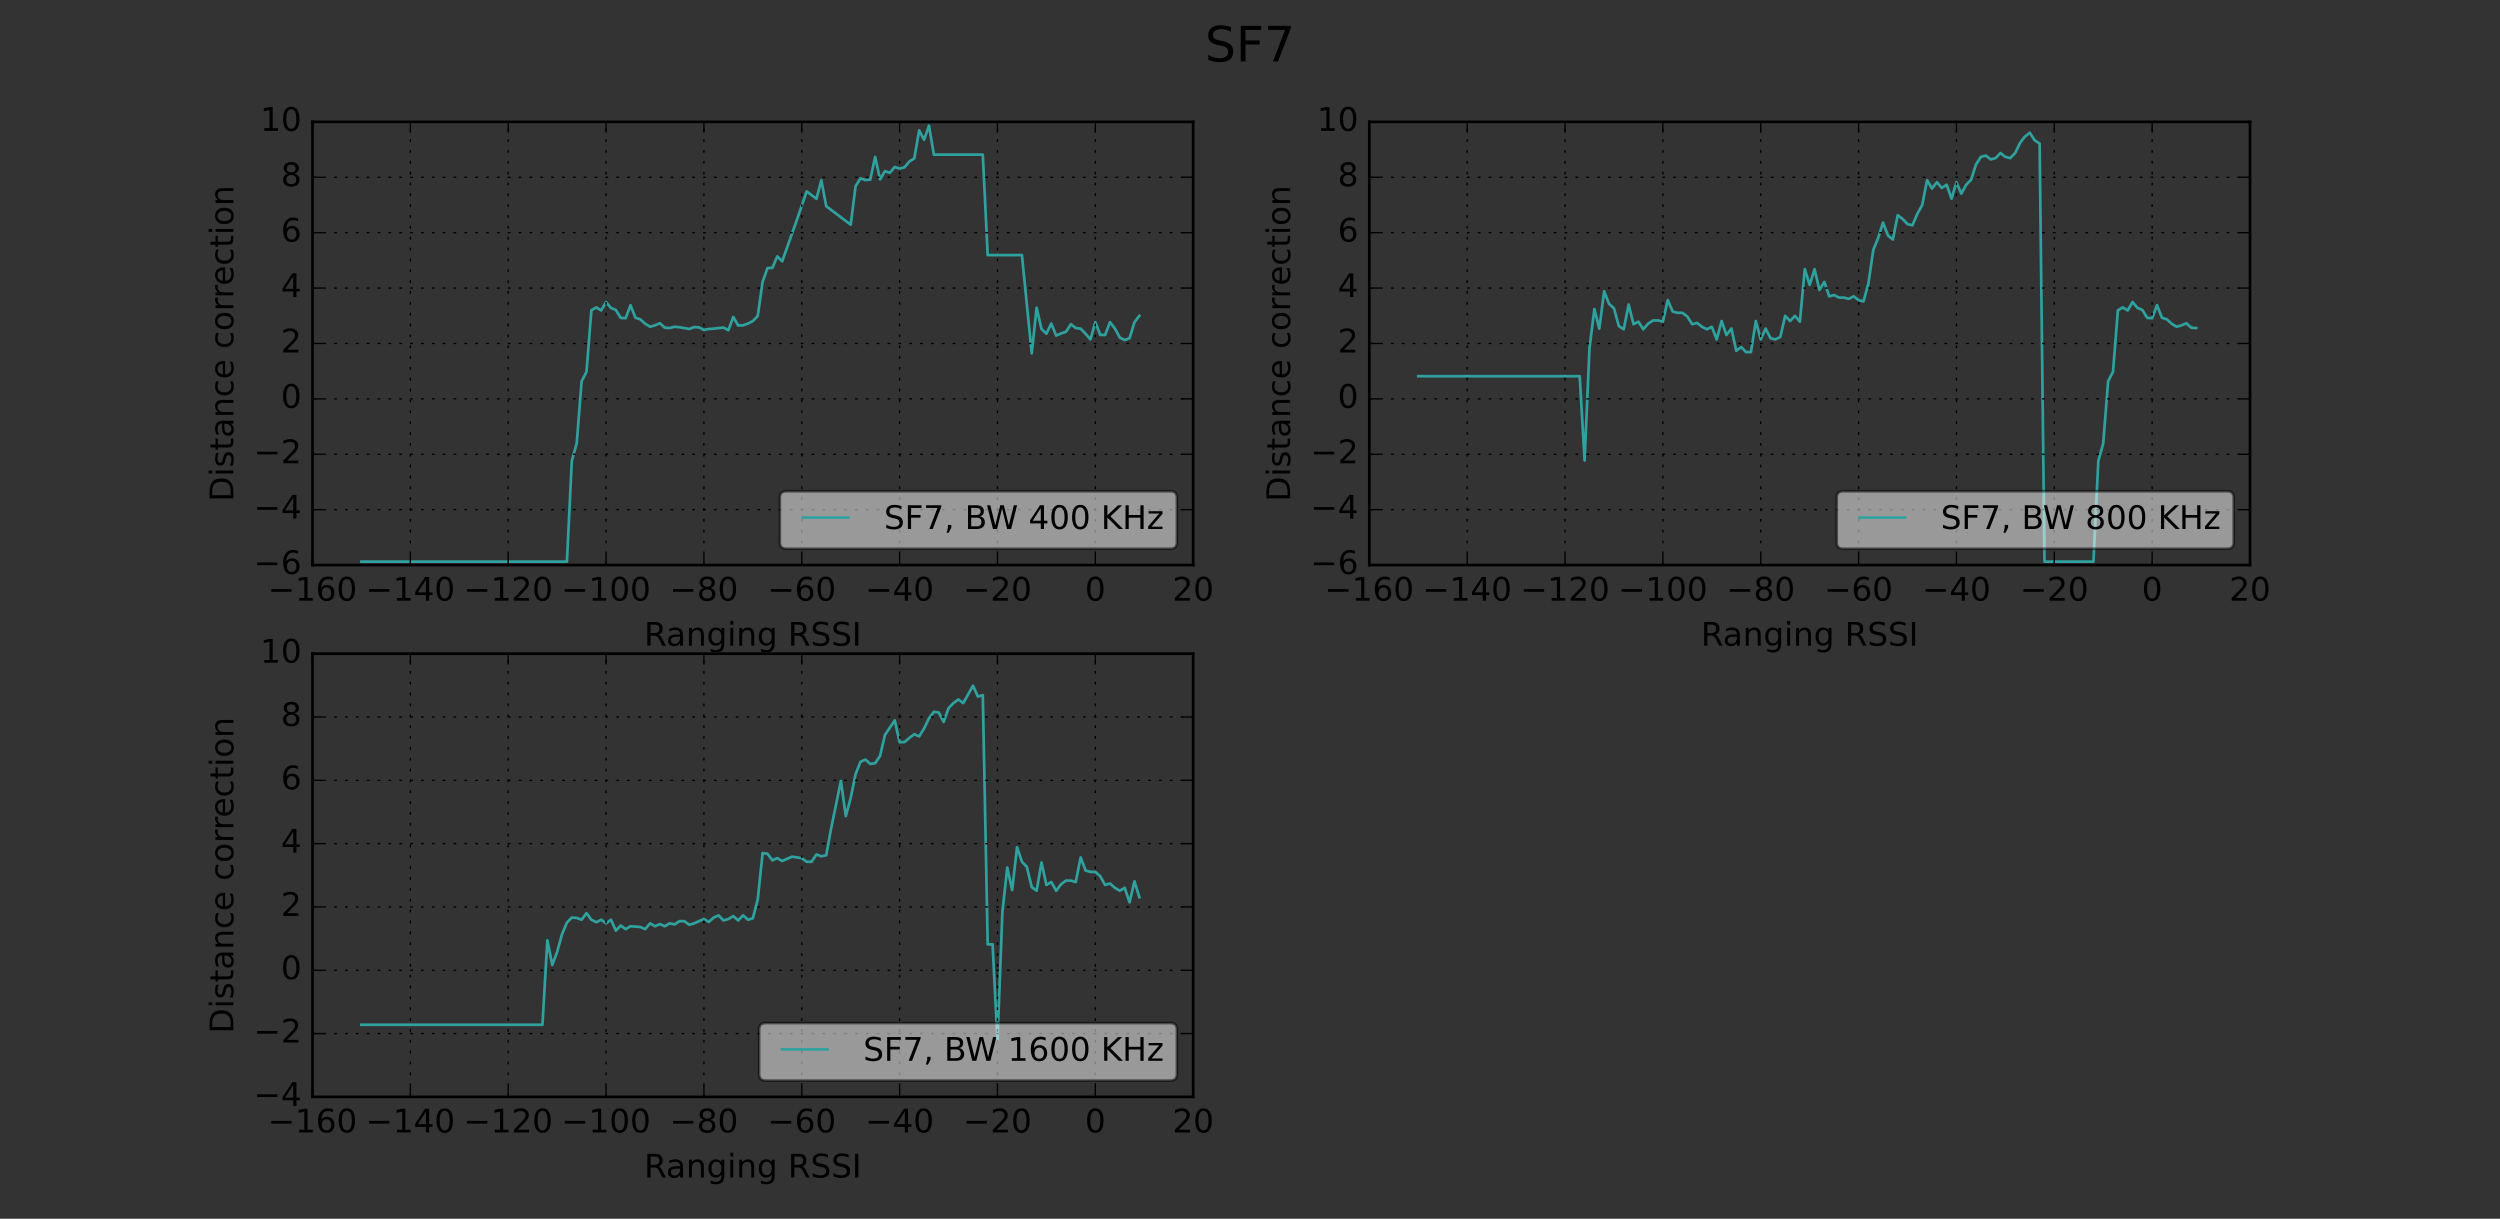<?xml version="1.0" encoding="utf-8" standalone="no"?>
<!DOCTYPE svg PUBLIC "-//W3C//DTD SVG 1.1//EN"
  "http://www.w3.org/Graphics/SVG/1.1/DTD/svg11.dtd">
<!-- Created with matplotlib (https://matplotlib.org/) -->
<svg height="449.28pt" version="1.1" viewBox="0 0 921.6 449.28" width="921.6pt" xmlns="http://www.w3.org/2000/svg" xmlns:xlink="http://www.w3.org/1999/xlink">
 <rect x="0" y="0" width="921.6" height="449.28" fill="#333333" stroke="none"/>
 <defs>
  <style type="text/css">*{stroke-linecap:butt;stroke-linejoin:round;}</style>
 </defs>
 <g id="figure_1">
  <g id="patch_1">
   <path d="M 0 449.28 
L 921.6 449.28 
L 921.6 0 
L 0 0 
z
" style="fill:none;"/>
  </g>
  <g id="axes_1">
   <g id="patch_2">
    <path d="M 115.2 208.303 
L 439.855 208.303 
L 439.855 44.928 
L 115.2 44.928 
z
" style="fill:none;"/>
   </g>
   <g id="line2d_1">
    <path clip-path="url(#p2f9f94bcc8)" d="M 133.236 207.043 
L 208.989 207.043 
L 210.793 169.883 
L 212.596 163.456 
L 214.4 140.594 
L 216.204 137.049 
L 218.007 114.38 
L 219.811 113.327 
L 221.615 114.438 
L 223.418 111.342 
L 225.222 113.503 
L 227.025 114.262 
L 228.829 117.183 
L 230.633 117.3 
L 232.436 112.524 
L 234.24 117.126 
L 236.044 117.71 
L 237.847 119.345 
L 239.651 120.456 
L 241.455 119.93 
L 243.258 119.169 
L 245.062 120.806 
L 246.865 120.923 
L 248.669 120.456 
L 250.473 120.631 
L 254.08 121.273 
L 255.884 120.572 
L 257.687 120.689 
L 259.491 121.625 
L 261.295 121.273 
L 263.098 121.157 
L 266.705 120.747 
L 268.509 121.742 
L 270.313 116.832 
L 272.116 119.988 
L 273.92 119.93 
L 275.724 119.288 
L 277.527 118.353 
L 279.331 116.482 
L 281.135 103.863 
L 282.938 98.839 
L 284.742 98.72 
L 286.545 94.513 
L 288.349 96.325 
L 293.76 81.076 
L 297.367 70.559 
L 300.975 73.285 
L 302.778 66.432 
L 304.582 76.012 
L 313.6 82.829 
L 315.404 68.631 
L 317.207 65.767 
L 319.011 66.352 
L 320.815 66.236 
L 322.618 57.835 
L 324.422 66.118 
L 326.225 63.093 
L 328.029 63.696 
L 329.833 61.561 
L 331.636 62.145 
L 333.44 61.677 
L 335.244 59.515 
L 337.047 58.406 
L 338.851 48.073 
L 340.655 51.512 
L 342.458 46.327 
L 344.262 57.004 
L 362.298 57.004 
L 364.102 94.046 
L 376.727 94.046 
L 380.335 130.272 
L 382.138 113.443 
L 383.942 121.273 
L 385.745 123.026 
L 387.549 119.286 
L 389.353 123.727 
L 391.156 122.909 
L 392.96 122.326 
L 394.764 119.52 
L 396.567 120.923 
L 398.371 121.157 
L 400.175 123.026 
L 401.978 125.13 
L 403.782 118.763 
L 405.585 123.45 
L 407.389 123.493 
L 409.193 118.763 
L 410.996 121.112 
L 412.8 124.429 
L 414.604 125.362 
L 416.407 124.662 
L 418.211 118.763 
L 420.015 116.425 
L 420.015 116.425 
" style="fill:none;stroke:#2fa19e;stroke-linecap:square;"/>
   </g>
   <g id="patch_3">
    <path d="M 115.2 208.303 
L 115.2 44.928 
" style="fill:none;stroke:#000000;stroke-linecap:square;stroke-linejoin:miter;"/>
   </g>
   <g id="patch_4">
    <path d="M 439.855 208.303 
L 439.855 44.928 
" style="fill:none;stroke:#000000;stroke-linecap:square;stroke-linejoin:miter;"/>
   </g>
   <g id="patch_5">
    <path d="M 115.2 208.303 
L 439.855 208.303 
" style="fill:none;stroke:#000000;stroke-linecap:square;stroke-linejoin:miter;"/>
   </g>
   <g id="patch_6">
    <path d="M 115.2 44.928 
L 439.855 44.928 
" style="fill:none;stroke:#000000;stroke-linecap:square;stroke-linejoin:miter;"/>
   </g>
   <g id="matplotlib.axis_1">
    <g id="xtick_1">
     <g id="line2d_2">
      <path clip-path="url(#p2f9f94bcc8)" d="M 115.2 208.303 
L 115.2 44.928 
" style="fill:none;stroke:#000000;stroke-dasharray:1,3;stroke-dashoffset:0;stroke-width:0.5;"/>
     </g>
     <g id="line2d_3">
      <defs>
       <path d="M 0 0 
L 0 -4 
" id="m68080447ff" style="stroke:#000000;stroke-width:0.5;"/>
      </defs>
      <g>
       <use style="stroke:#000000;stroke-width:0.5;" x="115.2" xlink:href="#m68080447ff" y="208.303"/>
      </g>
     </g>
     <g id="line2d_4">
      <defs>
       <path d="M 0 0 
L 0 4 
" id="m57cce9f00e" style="stroke:#000000;stroke-width:0.5;"/>
      </defs>
      <g>
       <use style="stroke:#000000;stroke-width:0.5;" x="115.2" xlink:href="#m57cce9f00e" y="44.928"/>
      </g>
     </g>
     <g id="text_1">
      <!-- −160 -->
      <g transform="translate(98.72 221.421)scale(0.12 -0.12)">
       <defs>
        <path d="M 10.594 35.5 
L 73.188 35.5 
L 73.188 27.203 
L 10.594 27.203 
z
" id="DejaVuSans-8722"/>
        <path d="M 12.406 8.297 
L 28.516 8.297 
L 28.516 63.922 
L 10.984 60.406 
L 10.984 69.391 
L 28.422 72.906 
L 38.281 72.906 
L 38.281 8.297 
L 54.391 8.297 
L 54.391 0 
L 12.406 0 
z
" id="DejaVuSans-49"/>
        <path d="M 33.016 40.375 
Q 26.375 40.375 22.484 35.828 
Q 18.609 31.297 18.609 23.391 
Q 18.609 15.531 22.484 10.953 
Q 26.375 6.391 33.016 6.391 
Q 39.656 6.391 43.531 10.953 
Q 47.406 15.531 47.406 23.391 
Q 47.406 31.297 43.531 35.828 
Q 39.656 40.375 33.016 40.375 
z
M 52.594 71.297 
L 52.594 62.312 
Q 48.875 64.062 45.094 64.984 
Q 41.312 65.922 37.594 65.922 
Q 27.828 65.922 22.672 59.328 
Q 17.531 52.734 16.797 39.406 
Q 19.672 43.656 24.016 45.922 
Q 28.375 48.188 33.594 48.188 
Q 44.578 48.188 50.953 41.516 
Q 57.328 34.859 57.328 23.391 
Q 57.328 12.156 50.688 5.359 
Q 44.047 -1.422 33.016 -1.422 
Q 20.359 -1.422 13.672 8.266 
Q 6.984 17.969 6.984 36.375 
Q 6.984 53.656 15.188 63.938 
Q 23.391 74.219 37.203 74.219 
Q 40.922 74.219 44.703 73.484 
Q 48.484 72.75 52.594 71.297 
z
" id="DejaVuSans-54"/>
        <path d="M 31.781 66.406 
Q 24.172 66.406 20.328 58.906 
Q 16.5 51.422 16.5 36.375 
Q 16.5 21.391 20.328 13.891 
Q 24.172 6.391 31.781 6.391 
Q 39.453 6.391 43.281 13.891 
Q 47.125 21.391 47.125 36.375 
Q 47.125 51.422 43.281 58.906 
Q 39.453 66.406 31.781 66.406 
z
M 31.781 74.219 
Q 44.047 74.219 50.516 64.516 
Q 56.984 54.828 56.984 36.375 
Q 56.984 17.969 50.516 8.266 
Q 44.047 -1.422 31.781 -1.422 
Q 19.531 -1.422 13.062 8.266 
Q 6.594 17.969 6.594 36.375 
Q 6.594 54.828 13.062 64.516 
Q 19.531 74.219 31.781 74.219 
z
" id="DejaVuSans-48"/>
       </defs>
       <use xlink:href="#DejaVuSans-8722"/>
       <use x="83.789" xlink:href="#DejaVuSans-49"/>
       <use x="147.412" xlink:href="#DejaVuSans-54"/>
       <use x="211.035" xlink:href="#DejaVuSans-48"/>
      </g>
     </g>
    </g>
    <g id="xtick_2">
     <g id="line2d_5">
      <path clip-path="url(#p2f9f94bcc8)" d="M 151.273 208.303 
L 151.273 44.928 
" style="fill:none;stroke:#000000;stroke-dasharray:1,3;stroke-dashoffset:0;stroke-width:0.5;"/>
     </g>
     <g id="line2d_6">
      <g>
       <use style="stroke:#000000;stroke-width:0.5;" x="151.273" xlink:href="#m68080447ff" y="208.303"/>
      </g>
     </g>
     <g id="line2d_7">
      <g>
       <use style="stroke:#000000;stroke-width:0.5;" x="151.273" xlink:href="#m57cce9f00e" y="44.928"/>
      </g>
     </g>
     <g id="text_2">
      <!-- −140 -->
      <g transform="translate(134.792 221.421)scale(0.12 -0.12)">
       <defs>
        <path d="M 37.797 64.312 
L 12.891 25.391 
L 37.797 25.391 
z
M 35.203 72.906 
L 47.609 72.906 
L 47.609 25.391 
L 58.016 25.391 
L 58.016 17.188 
L 47.609 17.188 
L 47.609 0 
L 37.797 0 
L 37.797 17.188 
L 4.891 17.188 
L 4.891 26.703 
z
" id="DejaVuSans-52"/>
       </defs>
       <use xlink:href="#DejaVuSans-8722"/>
       <use x="83.789" xlink:href="#DejaVuSans-49"/>
       <use x="147.412" xlink:href="#DejaVuSans-52"/>
       <use x="211.035" xlink:href="#DejaVuSans-48"/>
      </g>
     </g>
    </g>
    <g id="xtick_3">
     <g id="line2d_8">
      <path clip-path="url(#p2f9f94bcc8)" d="M 187.345 208.303 
L 187.345 44.928 
" style="fill:none;stroke:#000000;stroke-dasharray:1,3;stroke-dashoffset:0;stroke-width:0.5;"/>
     </g>
     <g id="line2d_9">
      <g>
       <use style="stroke:#000000;stroke-width:0.5;" x="187.345" xlink:href="#m68080447ff" y="208.303"/>
      </g>
     </g>
     <g id="line2d_10">
      <g>
       <use style="stroke:#000000;stroke-width:0.5;" x="187.345" xlink:href="#m57cce9f00e" y="44.928"/>
      </g>
     </g>
     <g id="text_3">
      <!-- −120 -->
      <g transform="translate(170.865 221.421)scale(0.12 -0.12)">
       <defs>
        <path d="M 19.188 8.297 
L 53.609 8.297 
L 53.609 0 
L 7.328 0 
L 7.328 8.297 
Q 12.938 14.109 22.625 23.891 
Q 32.328 33.688 34.812 36.531 
Q 39.547 41.844 41.422 45.531 
Q 43.312 49.219 43.312 52.781 
Q 43.312 58.594 39.234 62.25 
Q 35.156 65.922 28.609 65.922 
Q 23.969 65.922 18.812 64.312 
Q 13.672 62.703 7.812 59.422 
L 7.812 69.391 
Q 13.766 71.781 18.938 73 
Q 24.125 74.219 28.422 74.219 
Q 39.75 74.219 46.484 68.547 
Q 53.219 62.891 53.219 53.422 
Q 53.219 48.922 51.531 44.891 
Q 49.859 40.875 45.406 35.406 
Q 44.188 33.984 37.641 27.219 
Q 31.109 20.453 19.188 8.297 
z
" id="DejaVuSans-50"/>
       </defs>
       <use xlink:href="#DejaVuSans-8722"/>
       <use x="83.789" xlink:href="#DejaVuSans-49"/>
       <use x="147.412" xlink:href="#DejaVuSans-50"/>
       <use x="211.035" xlink:href="#DejaVuSans-48"/>
      </g>
     </g>
    </g>
    <g id="xtick_4">
     <g id="line2d_11">
      <path clip-path="url(#p2f9f94bcc8)" d="M 223.418 208.303 
L 223.418 44.928 
" style="fill:none;stroke:#000000;stroke-dasharray:1,3;stroke-dashoffset:0;stroke-width:0.5;"/>
     </g>
     <g id="line2d_12">
      <g>
       <use style="stroke:#000000;stroke-width:0.5;" x="223.418" xlink:href="#m68080447ff" y="208.303"/>
      </g>
     </g>
     <g id="line2d_13">
      <g>
       <use style="stroke:#000000;stroke-width:0.5;" x="223.418" xlink:href="#m57cce9f00e" y="44.928"/>
      </g>
     </g>
     <g id="text_4">
      <!-- −100 -->
      <g transform="translate(206.938 221.421)scale(0.12 -0.12)">
       <use xlink:href="#DejaVuSans-8722"/>
       <use x="83.789" xlink:href="#DejaVuSans-49"/>
       <use x="147.412" xlink:href="#DejaVuSans-48"/>
       <use x="211.035" xlink:href="#DejaVuSans-48"/>
      </g>
     </g>
    </g>
    <g id="xtick_5">
     <g id="line2d_14">
      <path clip-path="url(#p2f9f94bcc8)" d="M 259.491 208.303 
L 259.491 44.928 
" style="fill:none;stroke:#000000;stroke-dasharray:1,3;stroke-dashoffset:0;stroke-width:0.5;"/>
     </g>
     <g id="line2d_15">
      <g>
       <use style="stroke:#000000;stroke-width:0.5;" x="259.491" xlink:href="#m68080447ff" y="208.303"/>
      </g>
     </g>
     <g id="line2d_16">
      <g>
       <use style="stroke:#000000;stroke-width:0.5;" x="259.491" xlink:href="#m57cce9f00e" y="44.928"/>
      </g>
     </g>
     <g id="text_5">
      <!-- −80 -->
      <g transform="translate(246.828 221.421)scale(0.12 -0.12)">
       <defs>
        <path d="M 31.781 34.625 
Q 24.75 34.625 20.719 30.859 
Q 16.703 27.094 16.703 20.516 
Q 16.703 13.922 20.719 10.156 
Q 24.75 6.391 31.781 6.391 
Q 38.812 6.391 42.859 10.172 
Q 46.922 13.969 46.922 20.516 
Q 46.922 27.094 42.891 30.859 
Q 38.875 34.625 31.781 34.625 
z
M 21.922 38.812 
Q 15.578 40.375 12.031 44.719 
Q 8.5 49.078 8.5 55.328 
Q 8.5 64.062 14.719 69.141 
Q 20.953 74.219 31.781 74.219 
Q 42.672 74.219 48.875 69.141 
Q 55.078 64.062 55.078 55.328 
Q 55.078 49.078 51.531 44.719 
Q 48 40.375 41.703 38.812 
Q 48.828 37.156 52.797 32.312 
Q 56.781 27.484 56.781 20.516 
Q 56.781 9.906 50.312 4.234 
Q 43.844 -1.422 31.781 -1.422 
Q 19.734 -1.422 13.25 4.234 
Q 6.781 9.906 6.781 20.516 
Q 6.781 27.484 10.781 32.312 
Q 14.797 37.156 21.922 38.812 
z
M 18.312 54.391 
Q 18.312 48.734 21.844 45.562 
Q 25.391 42.391 31.781 42.391 
Q 38.141 42.391 41.719 45.562 
Q 45.312 48.734 45.312 54.391 
Q 45.312 60.062 41.719 63.234 
Q 38.141 66.406 31.781 66.406 
Q 25.391 66.406 21.844 63.234 
Q 18.312 60.062 18.312 54.391 
z
" id="DejaVuSans-56"/>
       </defs>
       <use xlink:href="#DejaVuSans-8722"/>
       <use x="83.789" xlink:href="#DejaVuSans-56"/>
       <use x="147.412" xlink:href="#DejaVuSans-48"/>
      </g>
     </g>
    </g>
    <g id="xtick_6">
     <g id="line2d_17">
      <path clip-path="url(#p2f9f94bcc8)" d="M 295.564 208.303 
L 295.564 44.928 
" style="fill:none;stroke:#000000;stroke-dasharray:1,3;stroke-dashoffset:0;stroke-width:0.5;"/>
     </g>
     <g id="line2d_18">
      <g>
       <use style="stroke:#000000;stroke-width:0.5;" x="295.564" xlink:href="#m68080447ff" y="208.303"/>
      </g>
     </g>
     <g id="line2d_19">
      <g>
       <use style="stroke:#000000;stroke-width:0.5;" x="295.564" xlink:href="#m57cce9f00e" y="44.928"/>
      </g>
     </g>
     <g id="text_6">
      <!-- −60 -->
      <g transform="translate(282.901 221.421)scale(0.12 -0.12)">
       <use xlink:href="#DejaVuSans-8722"/>
       <use x="83.789" xlink:href="#DejaVuSans-54"/>
       <use x="147.412" xlink:href="#DejaVuSans-48"/>
      </g>
     </g>
    </g>
    <g id="xtick_7">
     <g id="line2d_20">
      <path clip-path="url(#p2f9f94bcc8)" d="M 331.636 208.303 
L 331.636 44.928 
" style="fill:none;stroke:#000000;stroke-dasharray:1,3;stroke-dashoffset:0;stroke-width:0.5;"/>
     </g>
     <g id="line2d_21">
      <g>
       <use style="stroke:#000000;stroke-width:0.5;" x="331.636" xlink:href="#m68080447ff" y="208.303"/>
      </g>
     </g>
     <g id="line2d_22">
      <g>
       <use style="stroke:#000000;stroke-width:0.5;" x="331.636" xlink:href="#m57cce9f00e" y="44.928"/>
      </g>
     </g>
     <g id="text_7">
      <!-- −40 -->
      <g transform="translate(318.974 221.421)scale(0.12 -0.12)">
       <use xlink:href="#DejaVuSans-8722"/>
       <use x="83.789" xlink:href="#DejaVuSans-52"/>
       <use x="147.412" xlink:href="#DejaVuSans-48"/>
      </g>
     </g>
    </g>
    <g id="xtick_8">
     <g id="line2d_23">
      <path clip-path="url(#p2f9f94bcc8)" d="M 367.709 208.303 
L 367.709 44.928 
" style="fill:none;stroke:#000000;stroke-dasharray:1,3;stroke-dashoffset:0;stroke-width:0.5;"/>
     </g>
     <g id="line2d_24">
      <g>
       <use style="stroke:#000000;stroke-width:0.5;" x="367.709" xlink:href="#m68080447ff" y="208.303"/>
      </g>
     </g>
     <g id="line2d_25">
      <g>
       <use style="stroke:#000000;stroke-width:0.5;" x="367.709" xlink:href="#m57cce9f00e" y="44.928"/>
      </g>
     </g>
     <g id="text_8">
      <!-- −20 -->
      <g transform="translate(355.046 221.421)scale(0.12 -0.12)">
       <use xlink:href="#DejaVuSans-8722"/>
       <use x="83.789" xlink:href="#DejaVuSans-50"/>
       <use x="147.412" xlink:href="#DejaVuSans-48"/>
      </g>
     </g>
    </g>
    <g id="xtick_9">
     <g id="line2d_26">
      <path clip-path="url(#p2f9f94bcc8)" d="M 403.782 208.303 
L 403.782 44.928 
" style="fill:none;stroke:#000000;stroke-dasharray:1,3;stroke-dashoffset:0;stroke-width:0.5;"/>
     </g>
     <g id="line2d_27">
      <g>
       <use style="stroke:#000000;stroke-width:0.5;" x="403.782" xlink:href="#m68080447ff" y="208.303"/>
      </g>
     </g>
     <g id="line2d_28">
      <g>
       <use style="stroke:#000000;stroke-width:0.5;" x="403.782" xlink:href="#m57cce9f00e" y="44.928"/>
      </g>
     </g>
     <g id="text_9">
      <!-- 0 -->
      <g transform="translate(399.964 221.421)scale(0.12 -0.12)">
       <use xlink:href="#DejaVuSans-48"/>
      </g>
     </g>
    </g>
    <g id="xtick_10">
     <g id="line2d_29">
      <path clip-path="url(#p2f9f94bcc8)" d="M 439.855 208.303 
L 439.855 44.928 
" style="fill:none;stroke:#000000;stroke-dasharray:1,3;stroke-dashoffset:0;stroke-width:0.5;"/>
     </g>
     <g id="line2d_30">
      <g>
       <use style="stroke:#000000;stroke-width:0.5;" x="439.855" xlink:href="#m68080447ff" y="208.303"/>
      </g>
     </g>
     <g id="line2d_31">
      <g>
       <use style="stroke:#000000;stroke-width:0.5;" x="439.855" xlink:href="#m57cce9f00e" y="44.928"/>
      </g>
     </g>
     <g id="text_10">
      <!-- 20 -->
      <g transform="translate(432.22 221.421)scale(0.12 -0.12)">
       <use xlink:href="#DejaVuSans-50"/>
       <use x="63.623" xlink:href="#DejaVuSans-48"/>
      </g>
     </g>
    </g>
    <g id="text_11">
     <!-- Ranging RSSI -->
     <g transform="translate(237.462 238.034)scale(0.12 -0.12)">
      <defs>
       <path d="M 44.391 34.188 
Q 47.562 33.109 50.562 29.594 
Q 53.562 26.078 56.594 19.922 
L 66.609 0 
L 56 0 
L 46.688 18.703 
Q 43.062 26.031 39.672 28.422 
Q 36.281 30.812 30.422 30.812 
L 19.672 30.812 
L 19.672 0 
L 9.812 0 
L 9.812 72.906 
L 32.078 72.906 
Q 44.578 72.906 50.734 67.672 
Q 56.891 62.453 56.891 51.906 
Q 56.891 45.016 53.688 40.469 
Q 50.484 35.938 44.391 34.188 
z
M 19.672 64.797 
L 19.672 38.922 
L 32.078 38.922 
Q 39.203 38.922 42.844 42.219 
Q 46.484 45.516 46.484 51.906 
Q 46.484 58.297 42.844 61.547 
Q 39.203 64.797 32.078 64.797 
z
" id="DejaVuSans-82"/>
       <path d="M 34.281 27.484 
Q 23.391 27.484 19.188 25 
Q 14.984 22.516 14.984 16.5 
Q 14.984 11.719 18.141 8.906 
Q 21.297 6.109 26.703 6.109 
Q 34.188 6.109 38.703 11.406 
Q 43.219 16.703 43.219 25.484 
L 43.219 27.484 
z
M 52.203 31.203 
L 52.203 0 
L 43.219 0 
L 43.219 8.297 
Q 40.141 3.328 35.547 0.953 
Q 30.953 -1.422 24.312 -1.422 
Q 15.922 -1.422 10.953 3.297 
Q 6 8.016 6 15.922 
Q 6 25.141 12.172 29.828 
Q 18.359 34.516 30.609 34.516 
L 43.219 34.516 
L 43.219 35.406 
Q 43.219 41.609 39.141 45 
Q 35.062 48.391 27.688 48.391 
Q 23 48.391 18.547 47.266 
Q 14.109 46.141 10.016 43.891 
L 10.016 52.203 
Q 14.938 54.109 19.578 55.047 
Q 24.219 56 28.609 56 
Q 40.484 56 46.344 49.844 
Q 52.203 43.703 52.203 31.203 
z
" id="DejaVuSans-97"/>
       <path d="M 54.891 33.016 
L 54.891 0 
L 45.906 0 
L 45.906 32.719 
Q 45.906 40.484 42.875 44.328 
Q 39.844 48.188 33.797 48.188 
Q 26.516 48.188 22.312 43.547 
Q 18.109 38.922 18.109 30.906 
L 18.109 0 
L 9.078 0 
L 9.078 54.688 
L 18.109 54.688 
L 18.109 46.188 
Q 21.344 51.125 25.703 53.562 
Q 30.078 56 35.797 56 
Q 45.219 56 50.047 50.172 
Q 54.891 44.344 54.891 33.016 
z
" id="DejaVuSans-110"/>
       <path d="M 45.406 27.984 
Q 45.406 37.75 41.375 43.109 
Q 37.359 48.484 30.078 48.484 
Q 22.859 48.484 18.828 43.109 
Q 14.797 37.75 14.797 27.984 
Q 14.797 18.266 18.828 12.891 
Q 22.859 7.516 30.078 7.516 
Q 37.359 7.516 41.375 12.891 
Q 45.406 18.266 45.406 27.984 
z
M 54.391 6.781 
Q 54.391 -7.172 48.188 -13.984 
Q 42 -20.797 29.203 -20.797 
Q 24.469 -20.797 20.266 -20.094 
Q 16.062 -19.391 12.109 -17.922 
L 12.109 -9.188 
Q 16.062 -11.328 19.922 -12.344 
Q 23.781 -13.375 27.781 -13.375 
Q 36.625 -13.375 41.016 -8.766 
Q 45.406 -4.156 45.406 5.172 
L 45.406 9.625 
Q 42.625 4.781 38.281 2.391 
Q 33.938 0 27.875 0 
Q 17.828 0 11.672 7.656 
Q 5.516 15.328 5.516 27.984 
Q 5.516 40.672 11.672 48.328 
Q 17.828 56 27.875 56 
Q 33.938 56 38.281 53.609 
Q 42.625 51.219 45.406 46.391 
L 45.406 54.688 
L 54.391 54.688 
z
" id="DejaVuSans-103"/>
       <path d="M 9.422 54.688 
L 18.406 54.688 
L 18.406 0 
L 9.422 0 
z
M 9.422 75.984 
L 18.406 75.984 
L 18.406 64.594 
L 9.422 64.594 
z
" id="DejaVuSans-105"/>
       <path id="DejaVuSans-32"/>
       <path d="M 53.516 70.516 
L 53.516 60.891 
Q 47.906 63.578 42.922 64.891 
Q 37.938 66.219 33.297 66.219 
Q 25.25 66.219 20.875 63.094 
Q 16.5 59.969 16.5 54.203 
Q 16.5 49.359 19.406 46.891 
Q 22.312 44.438 30.422 42.922 
L 36.375 41.703 
Q 47.406 39.594 52.656 34.297 
Q 57.906 29 57.906 20.125 
Q 57.906 9.516 50.797 4.047 
Q 43.703 -1.422 29.984 -1.422 
Q 24.812 -1.422 18.969 -0.25 
Q 13.141 0.922 6.891 3.219 
L 6.891 13.375 
Q 12.891 10.016 18.656 8.297 
Q 24.422 6.594 29.984 6.594 
Q 38.422 6.594 43.016 9.906 
Q 47.609 13.234 47.609 19.391 
Q 47.609 24.75 44.312 27.781 
Q 41.016 30.812 33.5 32.328 
L 27.484 33.5 
Q 16.453 35.688 11.516 40.375 
Q 6.594 45.062 6.594 53.422 
Q 6.594 63.094 13.406 68.656 
Q 20.219 74.219 32.172 74.219 
Q 37.312 74.219 42.625 73.281 
Q 47.953 72.359 53.516 70.516 
z
" id="DejaVuSans-83"/>
       <path d="M 9.812 72.906 
L 19.672 72.906 
L 19.672 0 
L 9.812 0 
z
" id="DejaVuSans-73"/>
      </defs>
      <use xlink:href="#DejaVuSans-82"/>
      <use x="67.232" xlink:href="#DejaVuSans-97"/>
      <use x="128.512" xlink:href="#DejaVuSans-110"/>
      <use x="191.891" xlink:href="#DejaVuSans-103"/>
      <use x="255.367" xlink:href="#DejaVuSans-105"/>
      <use x="283.15" xlink:href="#DejaVuSans-110"/>
      <use x="346.529" xlink:href="#DejaVuSans-103"/>
      <use x="410.006" xlink:href="#DejaVuSans-32"/>
      <use x="441.793" xlink:href="#DejaVuSans-82"/>
      <use x="511.275" xlink:href="#DejaVuSans-83"/>
      <use x="574.752" xlink:href="#DejaVuSans-83"/>
      <use x="638.229" xlink:href="#DejaVuSans-73"/>
     </g>
    </g>
   </g>
   <g id="matplotlib.axis_2">
    <g id="ytick_1">
     <g id="line2d_32">
      <path clip-path="url(#p2f9f94bcc8)" d="M 115.2 208.303 
L 439.855 208.303 
" style="fill:none;stroke:#000000;stroke-dasharray:1,3;stroke-dashoffset:0;stroke-width:0.5;"/>
     </g>
     <g id="line2d_33">
      <defs>
       <path d="M 0 0 
L 4 0 
" id="mb30263fb64" style="stroke:#000000;stroke-width:0.5;"/>
      </defs>
      <g>
       <use style="stroke:#000000;stroke-width:0.5;" x="115.2" xlink:href="#mb30263fb64" y="208.303"/>
      </g>
     </g>
     <g id="line2d_34">
      <defs>
       <path d="M 0 0 
L -4 0 
" id="mbf4f726f59" style="stroke:#000000;stroke-width:0.5;"/>
      </defs>
      <g>
       <use style="stroke:#000000;stroke-width:0.5;" x="439.855" xlink:href="#mbf4f726f59" y="208.303"/>
      </g>
     </g>
     <g id="text_12">
      <!-- −6 -->
      <g transform="translate(93.509 211.614)scale(0.12 -0.12)">
       <use xlink:href="#DejaVuSans-8722"/>
       <use x="83.789" xlink:href="#DejaVuSans-54"/>
      </g>
     </g>
    </g>
    <g id="ytick_2">
     <g id="line2d_35">
      <path clip-path="url(#p2f9f94bcc8)" d="M 115.2 187.881 
L 439.855 187.881 
" style="fill:none;stroke:#000000;stroke-dasharray:1,3;stroke-dashoffset:0;stroke-width:0.5;"/>
     </g>
     <g id="line2d_36">
      <g>
       <use style="stroke:#000000;stroke-width:0.5;" x="115.2" xlink:href="#mb30263fb64" y="187.881"/>
      </g>
     </g>
     <g id="line2d_37">
      <g>
       <use style="stroke:#000000;stroke-width:0.5;" x="439.855" xlink:href="#mbf4f726f59" y="187.881"/>
      </g>
     </g>
     <g id="text_13">
      <!-- −4 -->
      <g transform="translate(93.509 191.192)scale(0.12 -0.12)">
       <use xlink:href="#DejaVuSans-8722"/>
       <use x="83.789" xlink:href="#DejaVuSans-52"/>
      </g>
     </g>
    </g>
    <g id="ytick_3">
     <g id="line2d_38">
      <path clip-path="url(#p2f9f94bcc8)" d="M 115.2 167.459 
L 439.855 167.459 
" style="fill:none;stroke:#000000;stroke-dasharray:1,3;stroke-dashoffset:0;stroke-width:0.5;"/>
     </g>
     <g id="line2d_39">
      <g>
       <use style="stroke:#000000;stroke-width:0.5;" x="115.2" xlink:href="#mb30263fb64" y="167.459"/>
      </g>
     </g>
     <g id="line2d_40">
      <g>
       <use style="stroke:#000000;stroke-width:0.5;" x="439.855" xlink:href="#mbf4f726f59" y="167.459"/>
      </g>
     </g>
     <g id="text_14">
      <!-- −2 -->
      <g transform="translate(93.509 170.77)scale(0.12 -0.12)">
       <use xlink:href="#DejaVuSans-8722"/>
       <use x="83.789" xlink:href="#DejaVuSans-50"/>
      </g>
     </g>
    </g>
    <g id="ytick_4">
     <g id="line2d_41">
      <path clip-path="url(#p2f9f94bcc8)" d="M 115.2 147.037 
L 439.855 147.037 
" style="fill:none;stroke:#000000;stroke-dasharray:1,3;stroke-dashoffset:0;stroke-width:0.5;"/>
     </g>
     <g id="line2d_42">
      <g>
       <use style="stroke:#000000;stroke-width:0.5;" x="115.2" xlink:href="#mb30263fb64" y="147.037"/>
      </g>
     </g>
     <g id="line2d_43">
      <g>
       <use style="stroke:#000000;stroke-width:0.5;" x="439.855" xlink:href="#mbf4f726f59" y="147.037"/>
      </g>
     </g>
     <g id="text_15">
      <!-- 0 -->
      <g transform="translate(103.565 150.348)scale(0.12 -0.12)">
       <use xlink:href="#DejaVuSans-48"/>
      </g>
     </g>
    </g>
    <g id="ytick_5">
     <g id="line2d_44">
      <path clip-path="url(#p2f9f94bcc8)" d="M 115.2 126.615 
L 439.855 126.615 
" style="fill:none;stroke:#000000;stroke-dasharray:1,3;stroke-dashoffset:0;stroke-width:0.5;"/>
     </g>
     <g id="line2d_45">
      <g>
       <use style="stroke:#000000;stroke-width:0.5;" x="115.2" xlink:href="#mb30263fb64" y="126.615"/>
      </g>
     </g>
     <g id="line2d_46">
      <g>
       <use style="stroke:#000000;stroke-width:0.5;" x="439.855" xlink:href="#mbf4f726f59" y="126.615"/>
      </g>
     </g>
     <g id="text_16">
      <!-- 2 -->
      <g transform="translate(103.565 129.927)scale(0.12 -0.12)">
       <use xlink:href="#DejaVuSans-50"/>
      </g>
     </g>
    </g>
    <g id="ytick_6">
     <g id="line2d_47">
      <path clip-path="url(#p2f9f94bcc8)" d="M 115.2 106.193 
L 439.855 106.193 
" style="fill:none;stroke:#000000;stroke-dasharray:1,3;stroke-dashoffset:0;stroke-width:0.5;"/>
     </g>
     <g id="line2d_48">
      <g>
       <use style="stroke:#000000;stroke-width:0.5;" x="115.2" xlink:href="#mb30263fb64" y="106.193"/>
      </g>
     </g>
     <g id="line2d_49">
      <g>
       <use style="stroke:#000000;stroke-width:0.5;" x="439.855" xlink:href="#mbf4f726f59" y="106.193"/>
      </g>
     </g>
     <g id="text_17">
      <!-- 4 -->
      <g transform="translate(103.565 109.505)scale(0.12 -0.12)">
       <use xlink:href="#DejaVuSans-52"/>
      </g>
     </g>
    </g>
    <g id="ytick_7">
     <g id="line2d_50">
      <path clip-path="url(#p2f9f94bcc8)" d="M 115.2 85.772 
L 439.855 85.772 
" style="fill:none;stroke:#000000;stroke-dasharray:1,3;stroke-dashoffset:0;stroke-width:0.5;"/>
     </g>
     <g id="line2d_51">
      <g>
       <use style="stroke:#000000;stroke-width:0.5;" x="115.2" xlink:href="#mb30263fb64" y="85.772"/>
      </g>
     </g>
     <g id="line2d_52">
      <g>
       <use style="stroke:#000000;stroke-width:0.5;" x="439.855" xlink:href="#mbf4f726f59" y="85.772"/>
      </g>
     </g>
     <g id="text_18">
      <!-- 6 -->
      <g transform="translate(103.565 89.083)scale(0.12 -0.12)">
       <use xlink:href="#DejaVuSans-54"/>
      </g>
     </g>
    </g>
    <g id="ytick_8">
     <g id="line2d_53">
      <path clip-path="url(#p2f9f94bcc8)" d="M 115.2 65.35 
L 439.855 65.35 
" style="fill:none;stroke:#000000;stroke-dasharray:1,3;stroke-dashoffset:0;stroke-width:0.5;"/>
     </g>
     <g id="line2d_54">
      <g>
       <use style="stroke:#000000;stroke-width:0.5;" x="115.2" xlink:href="#mb30263fb64" y="65.35"/>
      </g>
     </g>
     <g id="line2d_55">
      <g>
       <use style="stroke:#000000;stroke-width:0.5;" x="439.855" xlink:href="#mbf4f726f59" y="65.35"/>
      </g>
     </g>
     <g id="text_19">
      <!-- 8 -->
      <g transform="translate(103.565 68.661)scale(0.12 -0.12)">
       <use xlink:href="#DejaVuSans-56"/>
      </g>
     </g>
    </g>
    <g id="ytick_9">
     <g id="line2d_56">
      <path clip-path="url(#p2f9f94bcc8)" d="M 115.2 44.928 
L 439.855 44.928 
" style="fill:none;stroke:#000000;stroke-dasharray:1,3;stroke-dashoffset:0;stroke-width:0.5;"/>
     </g>
     <g id="line2d_57">
      <g>
       <use style="stroke:#000000;stroke-width:0.5;" x="115.2" xlink:href="#mb30263fb64" y="44.928"/>
      </g>
     </g>
     <g id="line2d_58">
      <g>
       <use style="stroke:#000000;stroke-width:0.5;" x="439.855" xlink:href="#mbf4f726f59" y="44.928"/>
      </g>
     </g>
     <g id="text_20">
      <!-- 10 -->
      <g transform="translate(95.93 48.239)scale(0.12 -0.12)">
       <use xlink:href="#DejaVuSans-49"/>
       <use x="63.623" xlink:href="#DejaVuSans-48"/>
      </g>
     </g>
    </g>
    <g id="text_21">
     <!-- Distance correction -->
     <g transform="translate(86.014 184.904)rotate(-90)scale(0.12 -0.12)">
      <defs>
       <path d="M 19.672 64.797 
L 19.672 8.109 
L 31.594 8.109 
Q 46.688 8.109 53.688 14.938 
Q 60.688 21.781 60.688 36.531 
Q 60.688 51.172 53.688 57.984 
Q 46.688 64.797 31.594 64.797 
z
M 9.812 72.906 
L 30.078 72.906 
Q 51.266 72.906 61.172 64.094 
Q 71.094 55.281 71.094 36.531 
Q 71.094 17.672 61.125 8.828 
Q 51.172 0 30.078 0 
L 9.812 0 
z
" id="DejaVuSans-68"/>
       <path d="M 44.281 53.078 
L 44.281 44.578 
Q 40.484 46.531 36.375 47.5 
Q 32.281 48.484 27.875 48.484 
Q 21.188 48.484 17.844 46.438 
Q 14.5 44.391 14.5 40.281 
Q 14.5 37.156 16.891 35.375 
Q 19.281 33.594 26.516 31.984 
L 29.594 31.297 
Q 39.156 29.25 43.188 25.516 
Q 47.219 21.781 47.219 15.094 
Q 47.219 7.469 41.188 3.016 
Q 35.156 -1.422 24.609 -1.422 
Q 20.219 -1.422 15.453 -0.562 
Q 10.688 0.297 5.422 2 
L 5.422 11.281 
Q 10.406 8.688 15.234 7.391 
Q 20.062 6.109 24.812 6.109 
Q 31.156 6.109 34.562 8.281 
Q 37.984 10.453 37.984 14.406 
Q 37.984 18.062 35.516 20.016 
Q 33.062 21.969 24.703 23.781 
L 21.578 24.516 
Q 13.234 26.266 9.516 29.906 
Q 5.812 33.547 5.812 39.891 
Q 5.812 47.609 11.281 51.797 
Q 16.75 56 26.812 56 
Q 31.781 56 36.172 55.266 
Q 40.578 54.547 44.281 53.078 
z
" id="DejaVuSans-115"/>
       <path d="M 18.312 70.219 
L 18.312 54.688 
L 36.812 54.688 
L 36.812 47.703 
L 18.312 47.703 
L 18.312 18.016 
Q 18.312 11.328 20.141 9.422 
Q 21.969 7.516 27.594 7.516 
L 36.812 7.516 
L 36.812 0 
L 27.594 0 
Q 17.188 0 13.234 3.875 
Q 9.281 7.766 9.281 18.016 
L 9.281 47.703 
L 2.688 47.703 
L 2.688 54.688 
L 9.281 54.688 
L 9.281 70.219 
z
" id="DejaVuSans-116"/>
       <path d="M 48.781 52.594 
L 48.781 44.188 
Q 44.969 46.297 41.141 47.344 
Q 37.312 48.391 33.406 48.391 
Q 24.656 48.391 19.812 42.844 
Q 14.984 37.312 14.984 27.297 
Q 14.984 17.281 19.812 11.734 
Q 24.656 6.203 33.406 6.203 
Q 37.312 6.203 41.141 7.25 
Q 44.969 8.297 48.781 10.406 
L 48.781 2.094 
Q 45.016 0.344 40.984 -0.531 
Q 36.969 -1.422 32.422 -1.422 
Q 20.062 -1.422 12.781 6.344 
Q 5.516 14.109 5.516 27.297 
Q 5.516 40.672 12.859 48.328 
Q 20.219 56 33.016 56 
Q 37.156 56 41.109 55.141 
Q 45.062 54.297 48.781 52.594 
z
" id="DejaVuSans-99"/>
       <path d="M 56.203 29.594 
L 56.203 25.203 
L 14.891 25.203 
Q 15.484 15.922 20.484 11.062 
Q 25.484 6.203 34.422 6.203 
Q 39.594 6.203 44.453 7.469 
Q 49.312 8.734 54.109 11.281 
L 54.109 2.781 
Q 49.266 0.734 44.188 -0.344 
Q 39.109 -1.422 33.891 -1.422 
Q 20.797 -1.422 13.156 6.188 
Q 5.516 13.812 5.516 26.812 
Q 5.516 40.234 12.766 48.109 
Q 20.016 56 32.328 56 
Q 43.359 56 49.781 48.891 
Q 56.203 41.797 56.203 29.594 
z
M 47.219 32.234 
Q 47.125 39.594 43.094 43.984 
Q 39.062 48.391 32.422 48.391 
Q 24.906 48.391 20.391 44.141 
Q 15.875 39.891 15.188 32.172 
z
" id="DejaVuSans-101"/>
       <path d="M 30.609 48.391 
Q 23.391 48.391 19.188 42.75 
Q 14.984 37.109 14.984 27.297 
Q 14.984 17.484 19.156 11.844 
Q 23.344 6.203 30.609 6.203 
Q 37.797 6.203 41.984 11.859 
Q 46.188 17.531 46.188 27.297 
Q 46.188 37.016 41.984 42.703 
Q 37.797 48.391 30.609 48.391 
z
M 30.609 56 
Q 42.328 56 49.016 48.375 
Q 55.719 40.766 55.719 27.297 
Q 55.719 13.875 49.016 6.219 
Q 42.328 -1.422 30.609 -1.422 
Q 18.844 -1.422 12.172 6.219 
Q 5.516 13.875 5.516 27.297 
Q 5.516 40.766 12.172 48.375 
Q 18.844 56 30.609 56 
z
" id="DejaVuSans-111"/>
       <path d="M 41.109 46.297 
Q 39.594 47.172 37.812 47.578 
Q 36.031 48 33.891 48 
Q 26.266 48 22.188 43.047 
Q 18.109 38.094 18.109 28.812 
L 18.109 0 
L 9.078 0 
L 9.078 54.688 
L 18.109 54.688 
L 18.109 46.188 
Q 20.953 51.172 25.484 53.578 
Q 30.031 56 36.531 56 
Q 37.453 56 38.578 55.875 
Q 39.703 55.766 41.062 55.516 
z
" id="DejaVuSans-114"/>
      </defs>
      <use xlink:href="#DejaVuSans-68"/>
      <use x="77.002" xlink:href="#DejaVuSans-105"/>
      <use x="104.785" xlink:href="#DejaVuSans-115"/>
      <use x="156.885" xlink:href="#DejaVuSans-116"/>
      <use x="196.094" xlink:href="#DejaVuSans-97"/>
      <use x="257.373" xlink:href="#DejaVuSans-110"/>
      <use x="320.752" xlink:href="#DejaVuSans-99"/>
      <use x="375.732" xlink:href="#DejaVuSans-101"/>
      <use x="437.256" xlink:href="#DejaVuSans-32"/>
      <use x="469.043" xlink:href="#DejaVuSans-99"/>
      <use x="524.023" xlink:href="#DejaVuSans-111"/>
      <use x="585.205" xlink:href="#DejaVuSans-114"/>
      <use x="624.568" xlink:href="#DejaVuSans-114"/>
      <use x="663.432" xlink:href="#DejaVuSans-101"/>
      <use x="724.955" xlink:href="#DejaVuSans-99"/>
      <use x="779.936" xlink:href="#DejaVuSans-116"/>
      <use x="819.145" xlink:href="#DejaVuSans-105"/>
      <use x="846.928" xlink:href="#DejaVuSans-111"/>
      <use x="908.109" xlink:href="#DejaVuSans-110"/>
     </g>
    </g>
   </g>
   <g id="legend_1">
    <g id="patch_7">
     <path d="M 289.885 202.303 
L 431.455 202.303 
Q 433.855 202.303 433.855 199.903 
L 433.855 183.489 
Q 433.855 181.089 431.455 181.089 
L 289.885 181.089 
Q 287.485 181.089 287.485 183.489 
L 287.485 199.903 
Q 287.485 202.303 289.885 202.303 
z
" style="fill:#ffffff;opacity:0.5;stroke:#000000;stroke-linejoin:miter;"/>
    </g>
    <g id="line2d_59">
     <path d="M 295.885 190.807 
L 312.685 190.807 
" style="fill:none;stroke:#2fa19e;stroke-linecap:square;"/>
    </g>
    <g id="line2d_60"/>
    <g id="text_22">
     <!-- SF7, BW 400 KHz -->
     <g transform="translate(325.885 195.007)scale(0.12 -0.12)">
      <defs>
       <path d="M 9.812 72.906 
L 51.703 72.906 
L 51.703 64.594 
L 19.672 64.594 
L 19.672 43.109 
L 48.578 43.109 
L 48.578 34.812 
L 19.672 34.812 
L 19.672 0 
L 9.812 0 
z
" id="DejaVuSans-70"/>
       <path d="M 8.203 72.906 
L 55.078 72.906 
L 55.078 68.703 
L 28.609 0 
L 18.312 0 
L 43.219 64.594 
L 8.203 64.594 
z
" id="DejaVuSans-55"/>
       <path d="M 11.719 12.406 
L 22.016 12.406 
L 22.016 4 
L 14.016 -11.625 
L 7.719 -11.625 
L 11.719 4 
z
" id="DejaVuSans-44"/>
       <path d="M 19.672 34.812 
L 19.672 8.109 
L 35.5 8.109 
Q 43.453 8.109 47.281 11.406 
Q 51.125 14.703 51.125 21.484 
Q 51.125 28.328 47.281 31.562 
Q 43.453 34.812 35.5 34.812 
z
M 19.672 64.797 
L 19.672 42.828 
L 34.281 42.828 
Q 41.5 42.828 45.031 45.531 
Q 48.578 48.25 48.578 53.812 
Q 48.578 59.328 45.031 62.062 
Q 41.5 64.797 34.281 64.797 
z
M 9.812 72.906 
L 35.016 72.906 
Q 46.297 72.906 52.391 68.219 
Q 58.5 63.531 58.5 54.891 
Q 58.5 48.188 55.375 44.234 
Q 52.25 40.281 46.188 39.312 
Q 53.469 37.75 57.5 32.781 
Q 61.531 27.828 61.531 20.406 
Q 61.531 10.641 54.891 5.312 
Q 48.25 0 35.984 0 
L 9.812 0 
z
" id="DejaVuSans-66"/>
       <path d="M 3.328 72.906 
L 13.281 72.906 
L 28.609 11.281 
L 43.891 72.906 
L 54.984 72.906 
L 70.312 11.281 
L 85.594 72.906 
L 95.609 72.906 
L 77.297 0 
L 64.891 0 
L 49.516 63.281 
L 33.984 0 
L 21.578 0 
z
" id="DejaVuSans-87"/>
       <path d="M 9.812 72.906 
L 19.672 72.906 
L 19.672 42.094 
L 52.391 72.906 
L 65.094 72.906 
L 28.906 38.922 
L 67.672 0 
L 54.688 0 
L 19.672 35.109 
L 19.672 0 
L 9.812 0 
z
" id="DejaVuSans-75"/>
       <path d="M 9.812 72.906 
L 19.672 72.906 
L 19.672 43.016 
L 55.516 43.016 
L 55.516 72.906 
L 65.375 72.906 
L 65.375 0 
L 55.516 0 
L 55.516 34.719 
L 19.672 34.719 
L 19.672 0 
L 9.812 0 
z
" id="DejaVuSans-72"/>
       <path d="M 5.516 54.688 
L 48.188 54.688 
L 48.188 46.484 
L 14.406 7.172 
L 48.188 7.172 
L 48.188 0 
L 4.297 0 
L 4.297 8.203 
L 38.094 47.516 
L 5.516 47.516 
z
" id="DejaVuSans-122"/>
      </defs>
      <use xlink:href="#DejaVuSans-83"/>
      <use x="63.477" xlink:href="#DejaVuSans-70"/>
      <use x="120.996" xlink:href="#DejaVuSans-55"/>
      <use x="184.619" xlink:href="#DejaVuSans-44"/>
      <use x="216.406" xlink:href="#DejaVuSans-32"/>
      <use x="248.193" xlink:href="#DejaVuSans-66"/>
      <use x="313.172" xlink:href="#DejaVuSans-87"/>
      <use x="412.049" xlink:href="#DejaVuSans-32"/>
      <use x="443.836" xlink:href="#DejaVuSans-52"/>
      <use x="507.459" xlink:href="#DejaVuSans-48"/>
      <use x="571.082" xlink:href="#DejaVuSans-48"/>
      <use x="634.705" xlink:href="#DejaVuSans-32"/>
      <use x="666.492" xlink:href="#DejaVuSans-75"/>
      <use x="732.068" xlink:href="#DejaVuSans-72"/>
      <use x="807.264" xlink:href="#DejaVuSans-122"/>
     </g>
    </g>
   </g>
  </g>
  <g id="axes_2">
   <g id="patch_8">
    <path d="M 504.785 208.303 
L 829.44 208.303 
L 829.44 44.928 
L 504.785 44.928 
z
" style="fill:none;"/>
   </g>
   <g id="line2d_61">
    <path clip-path="url(#pf05ac9a32f)" d="M 522.822 138.685 
L 582.342 138.685 
L 584.145 169.768 
L 585.949 128.401 
L 587.753 113.911 
L 589.556 121.157 
L 591.36 107.367 
L 593.164 112.042 
L 594.967 113.668 
L 596.771 120.222 
L 598.575 121.389 
L 600.378 112.276 
L 602.182 119.52 
L 603.985 118.585 
L 605.789 121.389 
L 607.593 119.286 
L 609.396 118.119 
L 611.2 118.119 
L 613.004 118.585 
L 614.807 110.639 
L 616.611 114.852 
L 618.415 115.313 
L 620.218 115.313 
L 622.022 116.716 
L 623.825 119.52 
L 625.629 119.053 
L 627.433 120.456 
L 629.236 121.389 
L 631.04 120.456 
L 632.844 125.13 
L 634.647 118.344 
L 636.451 123.493 
L 638.255 121.112 
L 640.058 129.335 
L 641.862 127.934 
L 643.665 129.803 
L 645.469 129.803 
L 647.273 118.344 
L 649.076 125.13 
L 650.88 121.112 
L 652.684 124.662 
L 654.487 125.13 
L 656.291 124.195 
L 658.095 116.425 
L 659.898 118.344 
L 661.702 116.425 
L 663.505 118.585 
L 665.309 99.23 
L 667.113 105.03 
L 668.916 99.23 
L 670.72 106.9 
L 672.524 103.906 
L 674.327 109.236 
L 676.131 108.77 
L 677.935 109.704 
L 679.738 109.704 
L 681.542 110.173 
L 683.345 109.236 
L 685.149 110.639 
L 686.953 111.107 
L 688.756 104.564 
L 690.56 92.177 
L 692.364 87.736 
L 694.167 82.045 
L 695.971 86.801 
L 697.775 88.294 
L 699.578 79.321 
L 701.382 80.724 
L 703.185 82.594 
L 704.989 83.063 
L 706.793 78.856 
L 708.596 75.583 
L 710.4 66.432 
L 712.204 69.506 
L 714.007 67.17 
L 715.811 69.273 
L 717.615 68.105 
L 719.418 73.246 
L 721.222 67.17 
L 723.025 71.375 
L 724.829 68.105 
L 726.633 66.234 
L 728.436 60.626 
L 730.24 57.821 
L 732.044 57.355 
L 733.847 58.757 
L 735.651 58.289 
L 737.455 56.418 
L 739.258 57.821 
L 741.062 58.289 
L 742.865 56.418 
L 744.669 52.68 
L 746.473 50.343 
L 748.276 48.94 
L 750.08 51.745 
L 751.884 52.914 
L 753.687 207.043 
L 771.724 207.043 
L 773.527 169.883 
L 775.331 163.456 
L 777.135 140.594 
L 778.938 137.049 
L 780.742 114.38 
L 782.545 113.327 
L 784.349 114.438 
L 786.153 111.342 
L 787.956 113.503 
L 789.76 114.262 
L 791.564 117.183 
L 793.367 117.3 
L 795.171 112.524 
L 796.975 117.126 
L 798.778 117.71 
L 800.582 119.345 
L 802.385 120.456 
L 804.189 119.93 
L 805.993 119.169 
L 807.796 120.806 
L 809.6 120.923 
L 809.6 120.923 
" style="fill:none;stroke:#2fa19e;stroke-linecap:square;"/>
   </g>
   <g id="patch_9">
    <path d="M 504.785 208.303 
L 504.785 44.928 
" style="fill:none;stroke:#000000;stroke-linecap:square;stroke-linejoin:miter;"/>
   </g>
   <g id="patch_10">
    <path d="M 829.44 208.303 
L 829.44 44.928 
" style="fill:none;stroke:#000000;stroke-linecap:square;stroke-linejoin:miter;"/>
   </g>
   <g id="patch_11">
    <path d="M 504.785 208.303 
L 829.44 208.303 
" style="fill:none;stroke:#000000;stroke-linecap:square;stroke-linejoin:miter;"/>
   </g>
   <g id="patch_12">
    <path d="M 504.785 44.928 
L 829.44 44.928 
" style="fill:none;stroke:#000000;stroke-linecap:square;stroke-linejoin:miter;"/>
   </g>
   <g id="matplotlib.axis_3">
    <g id="xtick_11">
     <g id="line2d_62">
      <path clip-path="url(#pf05ac9a32f)" d="M 504.785 208.303 
L 504.785 44.928 
" style="fill:none;stroke:#000000;stroke-dasharray:1,3;stroke-dashoffset:0;stroke-width:0.5;"/>
     </g>
     <g id="line2d_63">
      <g>
       <use style="stroke:#000000;stroke-width:0.5;" x="504.785" xlink:href="#m68080447ff" y="208.303"/>
      </g>
     </g>
     <g id="line2d_64">
      <g>
       <use style="stroke:#000000;stroke-width:0.5;" x="504.785" xlink:href="#m57cce9f00e" y="44.928"/>
      </g>
     </g>
     <g id="text_23">
      <!-- −160 -->
      <g transform="translate(488.305 221.421)scale(0.12 -0.12)">
       <use xlink:href="#DejaVuSans-8722"/>
       <use x="83.789" xlink:href="#DejaVuSans-49"/>
       <use x="147.412" xlink:href="#DejaVuSans-54"/>
       <use x="211.035" xlink:href="#DejaVuSans-48"/>
      </g>
     </g>
    </g>
    <g id="xtick_12">
     <g id="line2d_65">
      <path clip-path="url(#pf05ac9a32f)" d="M 540.858 208.303 
L 540.858 44.928 
" style="fill:none;stroke:#000000;stroke-dasharray:1,3;stroke-dashoffset:0;stroke-width:0.5;"/>
     </g>
     <g id="line2d_66">
      <g>
       <use style="stroke:#000000;stroke-width:0.5;" x="540.858" xlink:href="#m68080447ff" y="208.303"/>
      </g>
     </g>
     <g id="line2d_67">
      <g>
       <use style="stroke:#000000;stroke-width:0.5;" x="540.858" xlink:href="#m57cce9f00e" y="44.928"/>
      </g>
     </g>
     <g id="text_24">
      <!-- −140 -->
      <g transform="translate(524.378 221.421)scale(0.12 -0.12)">
       <use xlink:href="#DejaVuSans-8722"/>
       <use x="83.789" xlink:href="#DejaVuSans-49"/>
       <use x="147.412" xlink:href="#DejaVuSans-52"/>
       <use x="211.035" xlink:href="#DejaVuSans-48"/>
      </g>
     </g>
    </g>
    <g id="xtick_13">
     <g id="line2d_68">
      <path clip-path="url(#pf05ac9a32f)" d="M 576.931 208.303 
L 576.931 44.928 
" style="fill:none;stroke:#000000;stroke-dasharray:1,3;stroke-dashoffset:0;stroke-width:0.5;"/>
     </g>
     <g id="line2d_69">
      <g>
       <use style="stroke:#000000;stroke-width:0.5;" x="576.931" xlink:href="#m68080447ff" y="208.303"/>
      </g>
     </g>
     <g id="line2d_70">
      <g>
       <use style="stroke:#000000;stroke-width:0.5;" x="576.931" xlink:href="#m57cce9f00e" y="44.928"/>
      </g>
     </g>
     <g id="text_25">
      <!-- −120 -->
      <g transform="translate(560.451 221.421)scale(0.12 -0.12)">
       <use xlink:href="#DejaVuSans-8722"/>
       <use x="83.789" xlink:href="#DejaVuSans-49"/>
       <use x="147.412" xlink:href="#DejaVuSans-50"/>
       <use x="211.035" xlink:href="#DejaVuSans-48"/>
      </g>
     </g>
    </g>
    <g id="xtick_14">
     <g id="line2d_71">
      <path clip-path="url(#pf05ac9a32f)" d="M 613.004 208.303 
L 613.004 44.928 
" style="fill:none;stroke:#000000;stroke-dasharray:1,3;stroke-dashoffset:0;stroke-width:0.5;"/>
     </g>
     <g id="line2d_72">
      <g>
       <use style="stroke:#000000;stroke-width:0.5;" x="613.004" xlink:href="#m68080447ff" y="208.303"/>
      </g>
     </g>
     <g id="line2d_73">
      <g>
       <use style="stroke:#000000;stroke-width:0.5;" x="613.004" xlink:href="#m57cce9f00e" y="44.928"/>
      </g>
     </g>
     <g id="text_26">
      <!-- −100 -->
      <g transform="translate(596.523 221.421)scale(0.12 -0.12)">
       <use xlink:href="#DejaVuSans-8722"/>
       <use x="83.789" xlink:href="#DejaVuSans-49"/>
       <use x="147.412" xlink:href="#DejaVuSans-48"/>
       <use x="211.035" xlink:href="#DejaVuSans-48"/>
      </g>
     </g>
    </g>
    <g id="xtick_15">
     <g id="line2d_74">
      <path clip-path="url(#pf05ac9a32f)" d="M 649.076 208.303 
L 649.076 44.928 
" style="fill:none;stroke:#000000;stroke-dasharray:1,3;stroke-dashoffset:0;stroke-width:0.5;"/>
     </g>
     <g id="line2d_75">
      <g>
       <use style="stroke:#000000;stroke-width:0.5;" x="649.076" xlink:href="#m68080447ff" y="208.303"/>
      </g>
     </g>
     <g id="line2d_76">
      <g>
       <use style="stroke:#000000;stroke-width:0.5;" x="649.076" xlink:href="#m57cce9f00e" y="44.928"/>
      </g>
     </g>
     <g id="text_27">
      <!-- −80 -->
      <g transform="translate(636.414 221.421)scale(0.12 -0.12)">
       <use xlink:href="#DejaVuSans-8722"/>
       <use x="83.789" xlink:href="#DejaVuSans-56"/>
       <use x="147.412" xlink:href="#DejaVuSans-48"/>
      </g>
     </g>
    </g>
    <g id="xtick_16">
     <g id="line2d_77">
      <path clip-path="url(#pf05ac9a32f)" d="M 685.149 208.303 
L 685.149 44.928 
" style="fill:none;stroke:#000000;stroke-dasharray:1,3;stroke-dashoffset:0;stroke-width:0.5;"/>
     </g>
     <g id="line2d_78">
      <g>
       <use style="stroke:#000000;stroke-width:0.5;" x="685.149" xlink:href="#m68080447ff" y="208.303"/>
      </g>
     </g>
     <g id="line2d_79">
      <g>
       <use style="stroke:#000000;stroke-width:0.5;" x="685.149" xlink:href="#m57cce9f00e" y="44.928"/>
      </g>
     </g>
     <g id="text_28">
      <!-- −60 -->
      <g transform="translate(672.486 221.421)scale(0.12 -0.12)">
       <use xlink:href="#DejaVuSans-8722"/>
       <use x="83.789" xlink:href="#DejaVuSans-54"/>
       <use x="147.412" xlink:href="#DejaVuSans-48"/>
      </g>
     </g>
    </g>
    <g id="xtick_17">
     <g id="line2d_80">
      <path clip-path="url(#pf05ac9a32f)" d="M 721.222 208.303 
L 721.222 44.928 
" style="fill:none;stroke:#000000;stroke-dasharray:1,3;stroke-dashoffset:0;stroke-width:0.5;"/>
     </g>
     <g id="line2d_81">
      <g>
       <use style="stroke:#000000;stroke-width:0.5;" x="721.222" xlink:href="#m68080447ff" y="208.303"/>
      </g>
     </g>
     <g id="line2d_82">
      <g>
       <use style="stroke:#000000;stroke-width:0.5;" x="721.222" xlink:href="#m57cce9f00e" y="44.928"/>
      </g>
     </g>
     <g id="text_29">
      <!-- −40 -->
      <g transform="translate(708.559 221.421)scale(0.12 -0.12)">
       <use xlink:href="#DejaVuSans-8722"/>
       <use x="83.789" xlink:href="#DejaVuSans-52"/>
       <use x="147.412" xlink:href="#DejaVuSans-48"/>
      </g>
     </g>
    </g>
    <g id="xtick_18">
     <g id="line2d_83">
      <path clip-path="url(#pf05ac9a32f)" d="M 757.295 208.303 
L 757.295 44.928 
" style="fill:none;stroke:#000000;stroke-dasharray:1,3;stroke-dashoffset:0;stroke-width:0.5;"/>
     </g>
     <g id="line2d_84">
      <g>
       <use style="stroke:#000000;stroke-width:0.5;" x="757.295" xlink:href="#m68080447ff" y="208.303"/>
      </g>
     </g>
     <g id="line2d_85">
      <g>
       <use style="stroke:#000000;stroke-width:0.5;" x="757.295" xlink:href="#m57cce9f00e" y="44.928"/>
      </g>
     </g>
     <g id="text_30">
      <!-- −20 -->
      <g transform="translate(744.632 221.421)scale(0.12 -0.12)">
       <use xlink:href="#DejaVuSans-8722"/>
       <use x="83.789" xlink:href="#DejaVuSans-50"/>
       <use x="147.412" xlink:href="#DejaVuSans-48"/>
      </g>
     </g>
    </g>
    <g id="xtick_19">
     <g id="line2d_86">
      <path clip-path="url(#pf05ac9a32f)" d="M 793.367 208.303 
L 793.367 44.928 
" style="fill:none;stroke:#000000;stroke-dasharray:1,3;stroke-dashoffset:0;stroke-width:0.5;"/>
     </g>
     <g id="line2d_87">
      <g>
       <use style="stroke:#000000;stroke-width:0.5;" x="793.367" xlink:href="#m68080447ff" y="208.303"/>
      </g>
     </g>
     <g id="line2d_88">
      <g>
       <use style="stroke:#000000;stroke-width:0.5;" x="793.367" xlink:href="#m57cce9f00e" y="44.928"/>
      </g>
     </g>
     <g id="text_31">
      <!-- 0 -->
      <g transform="translate(789.55 221.421)scale(0.12 -0.12)">
       <use xlink:href="#DejaVuSans-48"/>
      </g>
     </g>
    </g>
    <g id="xtick_20">
     <g id="line2d_89">
      <path clip-path="url(#pf05ac9a32f)" d="M 829.44 208.303 
L 829.44 44.928 
" style="fill:none;stroke:#000000;stroke-dasharray:1,3;stroke-dashoffset:0;stroke-width:0.5;"/>
     </g>
     <g id="line2d_90">
      <g>
       <use style="stroke:#000000;stroke-width:0.5;" x="829.44" xlink:href="#m68080447ff" y="208.303"/>
      </g>
     </g>
     <g id="line2d_91">
      <g>
       <use style="stroke:#000000;stroke-width:0.5;" x="829.44" xlink:href="#m57cce9f00e" y="44.928"/>
      </g>
     </g>
     <g id="text_32">
      <!-- 20 -->
      <g transform="translate(821.805 221.421)scale(0.12 -0.12)">
       <use xlink:href="#DejaVuSans-50"/>
       <use x="63.623" xlink:href="#DejaVuSans-48"/>
      </g>
     </g>
    </g>
    <g id="text_33">
     <!-- Ranging RSSI -->
     <g transform="translate(627.048 238.034)scale(0.12 -0.12)">
      <use xlink:href="#DejaVuSans-82"/>
      <use x="67.232" xlink:href="#DejaVuSans-97"/>
      <use x="128.512" xlink:href="#DejaVuSans-110"/>
      <use x="191.891" xlink:href="#DejaVuSans-103"/>
      <use x="255.367" xlink:href="#DejaVuSans-105"/>
      <use x="283.15" xlink:href="#DejaVuSans-110"/>
      <use x="346.529" xlink:href="#DejaVuSans-103"/>
      <use x="410.006" xlink:href="#DejaVuSans-32"/>
      <use x="441.793" xlink:href="#DejaVuSans-82"/>
      <use x="511.275" xlink:href="#DejaVuSans-83"/>
      <use x="574.752" xlink:href="#DejaVuSans-83"/>
      <use x="638.229" xlink:href="#DejaVuSans-73"/>
     </g>
    </g>
   </g>
   <g id="matplotlib.axis_4">
    <g id="ytick_10">
     <g id="line2d_92">
      <path clip-path="url(#pf05ac9a32f)" d="M 504.785 208.303 
L 829.44 208.303 
" style="fill:none;stroke:#000000;stroke-dasharray:1,3;stroke-dashoffset:0;stroke-width:0.5;"/>
     </g>
     <g id="line2d_93">
      <g>
       <use style="stroke:#000000;stroke-width:0.5;" x="504.785" xlink:href="#mb30263fb64" y="208.303"/>
      </g>
     </g>
     <g id="line2d_94">
      <g>
       <use style="stroke:#000000;stroke-width:0.5;" x="829.44" xlink:href="#mbf4f726f59" y="208.303"/>
      </g>
     </g>
     <g id="text_34">
      <!-- −6 -->
      <g transform="translate(483.095 211.614)scale(0.12 -0.12)">
       <use xlink:href="#DejaVuSans-8722"/>
       <use x="83.789" xlink:href="#DejaVuSans-54"/>
      </g>
     </g>
    </g>
    <g id="ytick_11">
     <g id="line2d_95">
      <path clip-path="url(#pf05ac9a32f)" d="M 504.785 187.881 
L 829.44 187.881 
" style="fill:none;stroke:#000000;stroke-dasharray:1,3;stroke-dashoffset:0;stroke-width:0.5;"/>
     </g>
     <g id="line2d_96">
      <g>
       <use style="stroke:#000000;stroke-width:0.5;" x="504.785" xlink:href="#mb30263fb64" y="187.881"/>
      </g>
     </g>
     <g id="line2d_97">
      <g>
       <use style="stroke:#000000;stroke-width:0.5;" x="829.44" xlink:href="#mbf4f726f59" y="187.881"/>
      </g>
     </g>
     <g id="text_35">
      <!-- −4 -->
      <g transform="translate(483.095 191.192)scale(0.12 -0.12)">
       <use xlink:href="#DejaVuSans-8722"/>
       <use x="83.789" xlink:href="#DejaVuSans-52"/>
      </g>
     </g>
    </g>
    <g id="ytick_12">
     <g id="line2d_98">
      <path clip-path="url(#pf05ac9a32f)" d="M 504.785 167.459 
L 829.44 167.459 
" style="fill:none;stroke:#000000;stroke-dasharray:1,3;stroke-dashoffset:0;stroke-width:0.5;"/>
     </g>
     <g id="line2d_99">
      <g>
       <use style="stroke:#000000;stroke-width:0.5;" x="504.785" xlink:href="#mb30263fb64" y="167.459"/>
      </g>
     </g>
     <g id="line2d_100">
      <g>
       <use style="stroke:#000000;stroke-width:0.5;" x="829.44" xlink:href="#mbf4f726f59" y="167.459"/>
      </g>
     </g>
     <g id="text_36">
      <!-- −2 -->
      <g transform="translate(483.095 170.77)scale(0.12 -0.12)">
       <use xlink:href="#DejaVuSans-8722"/>
       <use x="83.789" xlink:href="#DejaVuSans-50"/>
      </g>
     </g>
    </g>
    <g id="ytick_13">
     <g id="line2d_101">
      <path clip-path="url(#pf05ac9a32f)" d="M 504.785 147.037 
L 829.44 147.037 
" style="fill:none;stroke:#000000;stroke-dasharray:1,3;stroke-dashoffset:0;stroke-width:0.5;"/>
     </g>
     <g id="line2d_102">
      <g>
       <use style="stroke:#000000;stroke-width:0.5;" x="504.785" xlink:href="#mb30263fb64" y="147.037"/>
      </g>
     </g>
     <g id="line2d_103">
      <g>
       <use style="stroke:#000000;stroke-width:0.5;" x="829.44" xlink:href="#mbf4f726f59" y="147.037"/>
      </g>
     </g>
     <g id="text_37">
      <!-- 0 -->
      <g transform="translate(493.15 150.348)scale(0.12 -0.12)">
       <use xlink:href="#DejaVuSans-48"/>
      </g>
     </g>
    </g>
    <g id="ytick_14">
     <g id="line2d_104">
      <path clip-path="url(#pf05ac9a32f)" d="M 504.785 126.615 
L 829.44 126.615 
" style="fill:none;stroke:#000000;stroke-dasharray:1,3;stroke-dashoffset:0;stroke-width:0.5;"/>
     </g>
     <g id="line2d_105">
      <g>
       <use style="stroke:#000000;stroke-width:0.5;" x="504.785" xlink:href="#mb30263fb64" y="126.615"/>
      </g>
     </g>
     <g id="line2d_106">
      <g>
       <use style="stroke:#000000;stroke-width:0.5;" x="829.44" xlink:href="#mbf4f726f59" y="126.615"/>
      </g>
     </g>
     <g id="text_38">
      <!-- 2 -->
      <g transform="translate(493.15 129.927)scale(0.12 -0.12)">
       <use xlink:href="#DejaVuSans-50"/>
      </g>
     </g>
    </g>
    <g id="ytick_15">
     <g id="line2d_107">
      <path clip-path="url(#pf05ac9a32f)" d="M 504.785 106.193 
L 829.44 106.193 
" style="fill:none;stroke:#000000;stroke-dasharray:1,3;stroke-dashoffset:0;stroke-width:0.5;"/>
     </g>
     <g id="line2d_108">
      <g>
       <use style="stroke:#000000;stroke-width:0.5;" x="504.785" xlink:href="#mb30263fb64" y="106.193"/>
      </g>
     </g>
     <g id="line2d_109">
      <g>
       <use style="stroke:#000000;stroke-width:0.5;" x="829.44" xlink:href="#mbf4f726f59" y="106.193"/>
      </g>
     </g>
     <g id="text_39">
      <!-- 4 -->
      <g transform="translate(493.15 109.505)scale(0.12 -0.12)">
       <use xlink:href="#DejaVuSans-52"/>
      </g>
     </g>
    </g>
    <g id="ytick_16">
     <g id="line2d_110">
      <path clip-path="url(#pf05ac9a32f)" d="M 504.785 85.772 
L 829.44 85.772 
" style="fill:none;stroke:#000000;stroke-dasharray:1,3;stroke-dashoffset:0;stroke-width:0.5;"/>
     </g>
     <g id="line2d_111">
      <g>
       <use style="stroke:#000000;stroke-width:0.5;" x="504.785" xlink:href="#mb30263fb64" y="85.772"/>
      </g>
     </g>
     <g id="line2d_112">
      <g>
       <use style="stroke:#000000;stroke-width:0.5;" x="829.44" xlink:href="#mbf4f726f59" y="85.772"/>
      </g>
     </g>
     <g id="text_40">
      <!-- 6 -->
      <g transform="translate(493.15 89.083)scale(0.12 -0.12)">
       <use xlink:href="#DejaVuSans-54"/>
      </g>
     </g>
    </g>
    <g id="ytick_17">
     <g id="line2d_113">
      <path clip-path="url(#pf05ac9a32f)" d="M 504.785 65.35 
L 829.44 65.35 
" style="fill:none;stroke:#000000;stroke-dasharray:1,3;stroke-dashoffset:0;stroke-width:0.5;"/>
     </g>
     <g id="line2d_114">
      <g>
       <use style="stroke:#000000;stroke-width:0.5;" x="504.785" xlink:href="#mb30263fb64" y="65.35"/>
      </g>
     </g>
     <g id="line2d_115">
      <g>
       <use style="stroke:#000000;stroke-width:0.5;" x="829.44" xlink:href="#mbf4f726f59" y="65.35"/>
      </g>
     </g>
     <g id="text_41">
      <!-- 8 -->
      <g transform="translate(493.15 68.661)scale(0.12 -0.12)">
       <use xlink:href="#DejaVuSans-56"/>
      </g>
     </g>
    </g>
    <g id="ytick_18">
     <g id="line2d_116">
      <path clip-path="url(#pf05ac9a32f)" d="M 504.785 44.928 
L 829.44 44.928 
" style="fill:none;stroke:#000000;stroke-dasharray:1,3;stroke-dashoffset:0;stroke-width:0.5;"/>
     </g>
     <g id="line2d_117">
      <g>
       <use style="stroke:#000000;stroke-width:0.5;" x="504.785" xlink:href="#mb30263fb64" y="44.928"/>
      </g>
     </g>
     <g id="line2d_118">
      <g>
       <use style="stroke:#000000;stroke-width:0.5;" x="829.44" xlink:href="#mbf4f726f59" y="44.928"/>
      </g>
     </g>
     <g id="text_42">
      <!-- 10 -->
      <g transform="translate(485.515 48.239)scale(0.12 -0.12)">
       <use xlink:href="#DejaVuSans-49"/>
       <use x="63.623" xlink:href="#DejaVuSans-48"/>
      </g>
     </g>
    </g>
    <g id="text_43">
     <!-- Distance correction -->
     <g transform="translate(475.599 184.904)rotate(-90)scale(0.12 -0.12)">
      <use xlink:href="#DejaVuSans-68"/>
      <use x="77.002" xlink:href="#DejaVuSans-105"/>
      <use x="104.785" xlink:href="#DejaVuSans-115"/>
      <use x="156.885" xlink:href="#DejaVuSans-116"/>
      <use x="196.094" xlink:href="#DejaVuSans-97"/>
      <use x="257.373" xlink:href="#DejaVuSans-110"/>
      <use x="320.752" xlink:href="#DejaVuSans-99"/>
      <use x="375.732" xlink:href="#DejaVuSans-101"/>
      <use x="437.256" xlink:href="#DejaVuSans-32"/>
      <use x="469.043" xlink:href="#DejaVuSans-99"/>
      <use x="524.023" xlink:href="#DejaVuSans-111"/>
      <use x="585.205" xlink:href="#DejaVuSans-114"/>
      <use x="624.568" xlink:href="#DejaVuSans-114"/>
      <use x="663.432" xlink:href="#DejaVuSans-101"/>
      <use x="724.955" xlink:href="#DejaVuSans-99"/>
      <use x="779.936" xlink:href="#DejaVuSans-116"/>
      <use x="819.145" xlink:href="#DejaVuSans-105"/>
      <use x="846.928" xlink:href="#DejaVuSans-111"/>
      <use x="908.109" xlink:href="#DejaVuSans-110"/>
     </g>
    </g>
   </g>
   <g id="legend_2">
    <g id="patch_13">
     <path d="M 679.47 202.303 
L 821.04 202.303 
Q 823.44 202.303 823.44 199.903 
L 823.44 183.489 
Q 823.44 181.089 821.04 181.089 
L 679.47 181.089 
Q 677.07 181.089 677.07 183.489 
L 677.07 199.903 
Q 677.07 202.303 679.47 202.303 
z
" style="fill:#ffffff;opacity:0.5;stroke:#000000;stroke-linejoin:miter;"/>
    </g>
    <g id="line2d_119">
     <path d="M 685.47 190.807 
L 702.27 190.807 
" style="fill:none;stroke:#2fa19e;stroke-linecap:square;"/>
    </g>
    <g id="line2d_120"/>
    <g id="text_44">
     <!-- SF7, BW 800 KHz -->
     <g transform="translate(715.47 195.007)scale(0.12 -0.12)">
      <use xlink:href="#DejaVuSans-83"/>
      <use x="63.477" xlink:href="#DejaVuSans-70"/>
      <use x="120.996" xlink:href="#DejaVuSans-55"/>
      <use x="184.619" xlink:href="#DejaVuSans-44"/>
      <use x="216.406" xlink:href="#DejaVuSans-32"/>
      <use x="248.193" xlink:href="#DejaVuSans-66"/>
      <use x="313.172" xlink:href="#DejaVuSans-87"/>
      <use x="412.049" xlink:href="#DejaVuSans-32"/>
      <use x="443.836" xlink:href="#DejaVuSans-56"/>
      <use x="507.459" xlink:href="#DejaVuSans-48"/>
      <use x="571.082" xlink:href="#DejaVuSans-48"/>
      <use x="634.705" xlink:href="#DejaVuSans-32"/>
      <use x="666.492" xlink:href="#DejaVuSans-75"/>
      <use x="732.068" xlink:href="#DejaVuSans-72"/>
      <use x="807.264" xlink:href="#DejaVuSans-122"/>
     </g>
    </g>
   </g>
  </g>
  <g id="axes_3">
   <g id="patch_14">
    <path d="M 115.2 404.352 
L 439.855 404.352 
L 439.855 240.977 
L 115.2 240.977 
z
" style="fill:none;"/>
   </g>
   <g id="line2d_121">
    <path clip-path="url(#p22c626ced7)" d="M 133.236 377.773 
L 199.971 377.773 
L 201.775 346.654 
L 203.578 355.701 
L 205.382 350.932 
L 207.185 344.388 
L 208.989 340.115 
L 210.793 338.245 
L 212.596 338.378 
L 214.4 339.045 
L 216.204 336.643 
L 218.007 339.045 
L 219.811 339.981 
L 221.615 339.045 
L 223.418 340.382 
L 225.222 339.045 
L 227.025 343.054 
L 228.829 341.182 
L 230.633 342.519 
L 232.436 341.449 
L 236.044 341.718 
L 237.847 342.519 
L 239.651 340.382 
L 241.455 341.449 
L 243.258 340.649 
L 245.062 341.449 
L 246.865 340.382 
L 248.669 340.782 
L 250.473 339.58 
L 252.276 339.58 
L 254.08 340.917 
L 255.884 340.382 
L 259.491 338.779 
L 261.295 339.847 
L 263.098 338.245 
L 264.902 337.443 
L 266.705 339.314 
L 268.509 338.779 
L 270.313 337.71 
L 272.116 339.314 
L 273.92 337.443 
L 275.724 339.045 
L 277.527 338.513 
L 279.331 331.569 
L 281.135 314.473 
L 282.938 314.74 
L 284.742 317.144 
L 286.545 316.343 
L 288.349 317.411 
L 291.956 315.81 
L 295.564 316.343 
L 297.367 317.679 
L 299.171 317.679 
L 300.975 315.007 
L 302.778 315.675 
L 304.582 315.274 
L 306.385 305.391 
L 309.993 287.889 
L 311.796 300.851 
L 313.6 294.175 
L 315.404 285.36 
L 317.207 280.82 
L 319.011 280.019 
L 320.815 281.622 
L 322.618 281.354 
L 324.422 278.682 
L 326.225 270.938 
L 329.833 265.554 
L 331.636 273.608 
L 333.44 273.559 
L 335.244 272.006 
L 337.047 270.671 
L 338.851 271.471 
L 340.655 268.533 
L 342.458 264.793 
L 344.262 262.403 
L 346.065 262.656 
L 347.869 266.13 
L 349.673 261.054 
L 351.476 259.184 
L 353.28 257.849 
L 355.084 259.184 
L 358.691 252.774 
L 360.495 256.782 
L 362.298 256.247 
L 364.102 348.128 
L 365.905 348.128 
L 367.709 383.651 
L 369.513 336.375 
L 371.316 319.815 
L 373.12 328.096 
L 374.924 312.336 
L 376.727 317.679 
L 378.531 319.537 
L 380.335 327.028 
L 382.138 328.362 
L 383.942 317.947 
L 385.745 326.225 
L 387.549 325.157 
L 389.353 328.362 
L 391.156 325.958 
L 392.96 324.624 
L 394.764 324.624 
L 396.567 325.157 
L 398.371 316.076 
L 400.175 320.891 
L 401.978 321.417 
L 403.782 321.417 
L 405.585 323.021 
L 407.389 326.225 
L 409.193 325.692 
L 410.996 327.295 
L 412.8 328.362 
L 414.604 327.295 
L 416.407 332.636 
L 418.211 324.882 
L 420.015 330.766 
L 420.015 330.766 
" style="fill:none;stroke:#2fa19e;stroke-linecap:square;"/>
   </g>
   <g id="patch_15">
    <path d="M 115.2 404.352 
L 115.2 240.977 
" style="fill:none;stroke:#000000;stroke-linecap:square;stroke-linejoin:miter;"/>
   </g>
   <g id="patch_16">
    <path d="M 439.855 404.352 
L 439.855 240.977 
" style="fill:none;stroke:#000000;stroke-linecap:square;stroke-linejoin:miter;"/>
   </g>
   <g id="patch_17">
    <path d="M 115.2 404.352 
L 439.855 404.352 
" style="fill:none;stroke:#000000;stroke-linecap:square;stroke-linejoin:miter;"/>
   </g>
   <g id="patch_18">
    <path d="M 115.2 240.977 
L 439.855 240.977 
" style="fill:none;stroke:#000000;stroke-linecap:square;stroke-linejoin:miter;"/>
   </g>
   <g id="matplotlib.axis_5">
    <g id="xtick_21">
     <g id="line2d_122">
      <path clip-path="url(#p22c626ced7)" d="M 115.2 404.352 
L 115.2 240.977 
" style="fill:none;stroke:#000000;stroke-dasharray:1,3;stroke-dashoffset:0;stroke-width:0.5;"/>
     </g>
     <g id="line2d_123">
      <g>
       <use style="stroke:#000000;stroke-width:0.5;" x="115.2" xlink:href="#m68080447ff" y="404.352"/>
      </g>
     </g>
     <g id="line2d_124">
      <g>
       <use style="stroke:#000000;stroke-width:0.5;" x="115.2" xlink:href="#m57cce9f00e" y="240.977"/>
      </g>
     </g>
     <g id="text_45">
      <!-- −160 -->
      <g transform="translate(98.72 417.47)scale(0.12 -0.12)">
       <use xlink:href="#DejaVuSans-8722"/>
       <use x="83.789" xlink:href="#DejaVuSans-49"/>
       <use x="147.412" xlink:href="#DejaVuSans-54"/>
       <use x="211.035" xlink:href="#DejaVuSans-48"/>
      </g>
     </g>
    </g>
    <g id="xtick_22">
     <g id="line2d_125">
      <path clip-path="url(#p22c626ced7)" d="M 151.273 404.352 
L 151.273 240.977 
" style="fill:none;stroke:#000000;stroke-dasharray:1,3;stroke-dashoffset:0;stroke-width:0.5;"/>
     </g>
     <g id="line2d_126">
      <g>
       <use style="stroke:#000000;stroke-width:0.5;" x="151.273" xlink:href="#m68080447ff" y="404.352"/>
      </g>
     </g>
     <g id="line2d_127">
      <g>
       <use style="stroke:#000000;stroke-width:0.5;" x="151.273" xlink:href="#m57cce9f00e" y="240.977"/>
      </g>
     </g>
     <g id="text_46">
      <!-- −140 -->
      <g transform="translate(134.792 417.47)scale(0.12 -0.12)">
       <use xlink:href="#DejaVuSans-8722"/>
       <use x="83.789" xlink:href="#DejaVuSans-49"/>
       <use x="147.412" xlink:href="#DejaVuSans-52"/>
       <use x="211.035" xlink:href="#DejaVuSans-48"/>
      </g>
     </g>
    </g>
    <g id="xtick_23">
     <g id="line2d_128">
      <path clip-path="url(#p22c626ced7)" d="M 187.345 404.352 
L 187.345 240.977 
" style="fill:none;stroke:#000000;stroke-dasharray:1,3;stroke-dashoffset:0;stroke-width:0.5;"/>
     </g>
     <g id="line2d_129">
      <g>
       <use style="stroke:#000000;stroke-width:0.5;" x="187.345" xlink:href="#m68080447ff" y="404.352"/>
      </g>
     </g>
     <g id="line2d_130">
      <g>
       <use style="stroke:#000000;stroke-width:0.5;" x="187.345" xlink:href="#m57cce9f00e" y="240.977"/>
      </g>
     </g>
     <g id="text_47">
      <!-- −120 -->
      <g transform="translate(170.865 417.47)scale(0.12 -0.12)">
       <use xlink:href="#DejaVuSans-8722"/>
       <use x="83.789" xlink:href="#DejaVuSans-49"/>
       <use x="147.412" xlink:href="#DejaVuSans-50"/>
       <use x="211.035" xlink:href="#DejaVuSans-48"/>
      </g>
     </g>
    </g>
    <g id="xtick_24">
     <g id="line2d_131">
      <path clip-path="url(#p22c626ced7)" d="M 223.418 404.352 
L 223.418 240.977 
" style="fill:none;stroke:#000000;stroke-dasharray:1,3;stroke-dashoffset:0;stroke-width:0.5;"/>
     </g>
     <g id="line2d_132">
      <g>
       <use style="stroke:#000000;stroke-width:0.5;" x="223.418" xlink:href="#m68080447ff" y="404.352"/>
      </g>
     </g>
     <g id="line2d_133">
      <g>
       <use style="stroke:#000000;stroke-width:0.5;" x="223.418" xlink:href="#m57cce9f00e" y="240.977"/>
      </g>
     </g>
     <g id="text_48">
      <!-- −100 -->
      <g transform="translate(206.938 417.47)scale(0.12 -0.12)">
       <use xlink:href="#DejaVuSans-8722"/>
       <use x="83.789" xlink:href="#DejaVuSans-49"/>
       <use x="147.412" xlink:href="#DejaVuSans-48"/>
       <use x="211.035" xlink:href="#DejaVuSans-48"/>
      </g>
     </g>
    </g>
    <g id="xtick_25">
     <g id="line2d_134">
      <path clip-path="url(#p22c626ced7)" d="M 259.491 404.352 
L 259.491 240.977 
" style="fill:none;stroke:#000000;stroke-dasharray:1,3;stroke-dashoffset:0;stroke-width:0.5;"/>
     </g>
     <g id="line2d_135">
      <g>
       <use style="stroke:#000000;stroke-width:0.5;" x="259.491" xlink:href="#m68080447ff" y="404.352"/>
      </g>
     </g>
     <g id="line2d_136">
      <g>
       <use style="stroke:#000000;stroke-width:0.5;" x="259.491" xlink:href="#m57cce9f00e" y="240.977"/>
      </g>
     </g>
     <g id="text_49">
      <!-- −80 -->
      <g transform="translate(246.828 417.47)scale(0.12 -0.12)">
       <use xlink:href="#DejaVuSans-8722"/>
       <use x="83.789" xlink:href="#DejaVuSans-56"/>
       <use x="147.412" xlink:href="#DejaVuSans-48"/>
      </g>
     </g>
    </g>
    <g id="xtick_26">
     <g id="line2d_137">
      <path clip-path="url(#p22c626ced7)" d="M 295.564 404.352 
L 295.564 240.977 
" style="fill:none;stroke:#000000;stroke-dasharray:1,3;stroke-dashoffset:0;stroke-width:0.5;"/>
     </g>
     <g id="line2d_138">
      <g>
       <use style="stroke:#000000;stroke-width:0.5;" x="295.564" xlink:href="#m68080447ff" y="404.352"/>
      </g>
     </g>
     <g id="line2d_139">
      <g>
       <use style="stroke:#000000;stroke-width:0.5;" x="295.564" xlink:href="#m57cce9f00e" y="240.977"/>
      </g>
     </g>
     <g id="text_50">
      <!-- −60 -->
      <g transform="translate(282.901 417.47)scale(0.12 -0.12)">
       <use xlink:href="#DejaVuSans-8722"/>
       <use x="83.789" xlink:href="#DejaVuSans-54"/>
       <use x="147.412" xlink:href="#DejaVuSans-48"/>
      </g>
     </g>
    </g>
    <g id="xtick_27">
     <g id="line2d_140">
      <path clip-path="url(#p22c626ced7)" d="M 331.636 404.352 
L 331.636 240.977 
" style="fill:none;stroke:#000000;stroke-dasharray:1,3;stroke-dashoffset:0;stroke-width:0.5;"/>
     </g>
     <g id="line2d_141">
      <g>
       <use style="stroke:#000000;stroke-width:0.5;" x="331.636" xlink:href="#m68080447ff" y="404.352"/>
      </g>
     </g>
     <g id="line2d_142">
      <g>
       <use style="stroke:#000000;stroke-width:0.5;" x="331.636" xlink:href="#m57cce9f00e" y="240.977"/>
      </g>
     </g>
     <g id="text_51">
      <!-- −40 -->
      <g transform="translate(318.974 417.47)scale(0.12 -0.12)">
       <use xlink:href="#DejaVuSans-8722"/>
       <use x="83.789" xlink:href="#DejaVuSans-52"/>
       <use x="147.412" xlink:href="#DejaVuSans-48"/>
      </g>
     </g>
    </g>
    <g id="xtick_28">
     <g id="line2d_143">
      <path clip-path="url(#p22c626ced7)" d="M 367.709 404.352 
L 367.709 240.977 
" style="fill:none;stroke:#000000;stroke-dasharray:1,3;stroke-dashoffset:0;stroke-width:0.5;"/>
     </g>
     <g id="line2d_144">
      <g>
       <use style="stroke:#000000;stroke-width:0.5;" x="367.709" xlink:href="#m68080447ff" y="404.352"/>
      </g>
     </g>
     <g id="line2d_145">
      <g>
       <use style="stroke:#000000;stroke-width:0.5;" x="367.709" xlink:href="#m57cce9f00e" y="240.977"/>
      </g>
     </g>
     <g id="text_52">
      <!-- −20 -->
      <g transform="translate(355.046 417.47)scale(0.12 -0.12)">
       <use xlink:href="#DejaVuSans-8722"/>
       <use x="83.789" xlink:href="#DejaVuSans-50"/>
       <use x="147.412" xlink:href="#DejaVuSans-48"/>
      </g>
     </g>
    </g>
    <g id="xtick_29">
     <g id="line2d_146">
      <path clip-path="url(#p22c626ced7)" d="M 403.782 404.352 
L 403.782 240.977 
" style="fill:none;stroke:#000000;stroke-dasharray:1,3;stroke-dashoffset:0;stroke-width:0.5;"/>
     </g>
     <g id="line2d_147">
      <g>
       <use style="stroke:#000000;stroke-width:0.5;" x="403.782" xlink:href="#m68080447ff" y="404.352"/>
      </g>
     </g>
     <g id="line2d_148">
      <g>
       <use style="stroke:#000000;stroke-width:0.5;" x="403.782" xlink:href="#m57cce9f00e" y="240.977"/>
      </g>
     </g>
     <g id="text_53">
      <!-- 0 -->
      <g transform="translate(399.964 417.47)scale(0.12 -0.12)">
       <use xlink:href="#DejaVuSans-48"/>
      </g>
     </g>
    </g>
    <g id="xtick_30">
     <g id="line2d_149">
      <path clip-path="url(#p22c626ced7)" d="M 439.855 404.352 
L 439.855 240.977 
" style="fill:none;stroke:#000000;stroke-dasharray:1,3;stroke-dashoffset:0;stroke-width:0.5;"/>
     </g>
     <g id="line2d_150">
      <g>
       <use style="stroke:#000000;stroke-width:0.5;" x="439.855" xlink:href="#m68080447ff" y="404.352"/>
      </g>
     </g>
     <g id="line2d_151">
      <g>
       <use style="stroke:#000000;stroke-width:0.5;" x="439.855" xlink:href="#m57cce9f00e" y="240.977"/>
      </g>
     </g>
     <g id="text_54">
      <!-- 20 -->
      <g transform="translate(432.22 417.47)scale(0.12 -0.12)">
       <use xlink:href="#DejaVuSans-50"/>
       <use x="63.623" xlink:href="#DejaVuSans-48"/>
      </g>
     </g>
    </g>
    <g id="text_55">
     <!-- Ranging RSSI -->
     <g transform="translate(237.462 434.084)scale(0.12 -0.12)">
      <use xlink:href="#DejaVuSans-82"/>
      <use x="67.232" xlink:href="#DejaVuSans-97"/>
      <use x="128.512" xlink:href="#DejaVuSans-110"/>
      <use x="191.891" xlink:href="#DejaVuSans-103"/>
      <use x="255.367" xlink:href="#DejaVuSans-105"/>
      <use x="283.15" xlink:href="#DejaVuSans-110"/>
      <use x="346.529" xlink:href="#DejaVuSans-103"/>
      <use x="410.006" xlink:href="#DejaVuSans-32"/>
      <use x="441.793" xlink:href="#DejaVuSans-82"/>
      <use x="511.275" xlink:href="#DejaVuSans-83"/>
      <use x="574.752" xlink:href="#DejaVuSans-83"/>
      <use x="638.229" xlink:href="#DejaVuSans-73"/>
     </g>
    </g>
   </g>
   <g id="matplotlib.axis_6">
    <g id="ytick_19">
     <g id="line2d_152">
      <path clip-path="url(#p22c626ced7)" d="M 115.2 404.352 
L 439.855 404.352 
" style="fill:none;stroke:#000000;stroke-dasharray:1,3;stroke-dashoffset:0;stroke-width:0.5;"/>
     </g>
     <g id="line2d_153">
      <g>
       <use style="stroke:#000000;stroke-width:0.5;" x="115.2" xlink:href="#mb30263fb64" y="404.352"/>
      </g>
     </g>
     <g id="line2d_154">
      <g>
       <use style="stroke:#000000;stroke-width:0.5;" x="439.855" xlink:href="#mbf4f726f59" y="404.352"/>
      </g>
     </g>
     <g id="text_56">
      <!-- −4 -->
      <g transform="translate(93.509 407.663)scale(0.12 -0.12)">
       <use xlink:href="#DejaVuSans-8722"/>
       <use x="83.789" xlink:href="#DejaVuSans-52"/>
      </g>
     </g>
    </g>
    <g id="ytick_20">
     <g id="line2d_155">
      <path clip-path="url(#p22c626ced7)" d="M 115.2 381.013 
L 439.855 381.013 
" style="fill:none;stroke:#000000;stroke-dasharray:1,3;stroke-dashoffset:0;stroke-width:0.5;"/>
     </g>
     <g id="line2d_156">
      <g>
       <use style="stroke:#000000;stroke-width:0.5;" x="115.2" xlink:href="#mb30263fb64" y="381.013"/>
      </g>
     </g>
     <g id="line2d_157">
      <g>
       <use style="stroke:#000000;stroke-width:0.5;" x="439.855" xlink:href="#mbf4f726f59" y="381.013"/>
      </g>
     </g>
     <g id="text_57">
      <!-- −2 -->
      <g transform="translate(93.509 384.324)scale(0.12 -0.12)">
       <use xlink:href="#DejaVuSans-8722"/>
       <use x="83.789" xlink:href="#DejaVuSans-50"/>
      </g>
     </g>
    </g>
    <g id="ytick_21">
     <g id="line2d_158">
      <path clip-path="url(#p22c626ced7)" d="M 115.2 357.674 
L 439.855 357.674 
" style="fill:none;stroke:#000000;stroke-dasharray:1,3;stroke-dashoffset:0;stroke-width:0.5;"/>
     </g>
     <g id="line2d_159">
      <g>
       <use style="stroke:#000000;stroke-width:0.5;" x="115.2" xlink:href="#mb30263fb64" y="357.674"/>
      </g>
     </g>
     <g id="line2d_160">
      <g>
       <use style="stroke:#000000;stroke-width:0.5;" x="439.855" xlink:href="#mbf4f726f59" y="357.674"/>
      </g>
     </g>
     <g id="text_58">
      <!-- 0 -->
      <g transform="translate(103.565 360.985)scale(0.12 -0.12)">
       <use xlink:href="#DejaVuSans-48"/>
      </g>
     </g>
    </g>
    <g id="ytick_22">
     <g id="line2d_161">
      <path clip-path="url(#p22c626ced7)" d="M 115.2 334.334 
L 439.855 334.334 
" style="fill:none;stroke:#000000;stroke-dasharray:1,3;stroke-dashoffset:0;stroke-width:0.5;"/>
     </g>
     <g id="line2d_162">
      <g>
       <use style="stroke:#000000;stroke-width:0.5;" x="115.2" xlink:href="#mb30263fb64" y="334.334"/>
      </g>
     </g>
     <g id="line2d_163">
      <g>
       <use style="stroke:#000000;stroke-width:0.5;" x="439.855" xlink:href="#mbf4f726f59" y="334.334"/>
      </g>
     </g>
     <g id="text_59">
      <!-- 2 -->
      <g transform="translate(103.565 337.646)scale(0.12 -0.12)">
       <use xlink:href="#DejaVuSans-50"/>
      </g>
     </g>
    </g>
    <g id="ytick_23">
     <g id="line2d_164">
      <path clip-path="url(#p22c626ced7)" d="M 115.2 310.995 
L 439.855 310.995 
" style="fill:none;stroke:#000000;stroke-dasharray:1,3;stroke-dashoffset:0;stroke-width:0.5;"/>
     </g>
     <g id="line2d_165">
      <g>
       <use style="stroke:#000000;stroke-width:0.5;" x="115.2" xlink:href="#mb30263fb64" y="310.995"/>
      </g>
     </g>
     <g id="line2d_166">
      <g>
       <use style="stroke:#000000;stroke-width:0.5;" x="439.855" xlink:href="#mbf4f726f59" y="310.995"/>
      </g>
     </g>
     <g id="text_60">
      <!-- 4 -->
      <g transform="translate(103.565 314.306)scale(0.12 -0.12)">
       <use xlink:href="#DejaVuSans-52"/>
      </g>
     </g>
    </g>
    <g id="ytick_24">
     <g id="line2d_167">
      <path clip-path="url(#p22c626ced7)" d="M 115.2 287.656 
L 439.855 287.656 
" style="fill:none;stroke:#000000;stroke-dasharray:1,3;stroke-dashoffset:0;stroke-width:0.5;"/>
     </g>
     <g id="line2d_168">
      <g>
       <use style="stroke:#000000;stroke-width:0.5;" x="115.2" xlink:href="#mb30263fb64" y="287.656"/>
      </g>
     </g>
     <g id="line2d_169">
      <g>
       <use style="stroke:#000000;stroke-width:0.5;" x="439.855" xlink:href="#mbf4f726f59" y="287.656"/>
      </g>
     </g>
     <g id="text_61">
      <!-- 6 -->
      <g transform="translate(103.565 290.967)scale(0.12 -0.12)">
       <use xlink:href="#DejaVuSans-54"/>
      </g>
     </g>
    </g>
    <g id="ytick_25">
     <g id="line2d_170">
      <path clip-path="url(#p22c626ced7)" d="M 115.2 264.317 
L 439.855 264.317 
" style="fill:none;stroke:#000000;stroke-dasharray:1,3;stroke-dashoffset:0;stroke-width:0.5;"/>
     </g>
     <g id="line2d_171">
      <g>
       <use style="stroke:#000000;stroke-width:0.5;" x="115.2" xlink:href="#mb30263fb64" y="264.317"/>
      </g>
     </g>
     <g id="line2d_172">
      <g>
       <use style="stroke:#000000;stroke-width:0.5;" x="439.855" xlink:href="#mbf4f726f59" y="264.317"/>
      </g>
     </g>
     <g id="text_62">
      <!-- 8 -->
      <g transform="translate(103.565 267.628)scale(0.12 -0.12)">
       <use xlink:href="#DejaVuSans-56"/>
      </g>
     </g>
    </g>
    <g id="ytick_26">
     <g id="line2d_173">
      <path clip-path="url(#p22c626ced7)" d="M 115.2 240.977 
L 439.855 240.977 
" style="fill:none;stroke:#000000;stroke-dasharray:1,3;stroke-dashoffset:0;stroke-width:0.5;"/>
     </g>
     <g id="line2d_174">
      <g>
       <use style="stroke:#000000;stroke-width:0.5;" x="115.2" xlink:href="#mb30263fb64" y="240.977"/>
      </g>
     </g>
     <g id="line2d_175">
      <g>
       <use style="stroke:#000000;stroke-width:0.5;" x="439.855" xlink:href="#mbf4f726f59" y="240.977"/>
      </g>
     </g>
     <g id="text_63">
      <!-- 10 -->
      <g transform="translate(95.93 244.289)scale(0.12 -0.12)">
       <use xlink:href="#DejaVuSans-49"/>
       <use x="63.623" xlink:href="#DejaVuSans-48"/>
      </g>
     </g>
    </g>
    <g id="text_64">
     <!-- Distance correction -->
     <g transform="translate(86.014 380.954)rotate(-90)scale(0.12 -0.12)">
      <use xlink:href="#DejaVuSans-68"/>
      <use x="77.002" xlink:href="#DejaVuSans-105"/>
      <use x="104.785" xlink:href="#DejaVuSans-115"/>
      <use x="156.885" xlink:href="#DejaVuSans-116"/>
      <use x="196.094" xlink:href="#DejaVuSans-97"/>
      <use x="257.373" xlink:href="#DejaVuSans-110"/>
      <use x="320.752" xlink:href="#DejaVuSans-99"/>
      <use x="375.732" xlink:href="#DejaVuSans-101"/>
      <use x="437.256" xlink:href="#DejaVuSans-32"/>
      <use x="469.043" xlink:href="#DejaVuSans-99"/>
      <use x="524.023" xlink:href="#DejaVuSans-111"/>
      <use x="585.205" xlink:href="#DejaVuSans-114"/>
      <use x="624.568" xlink:href="#DejaVuSans-114"/>
      <use x="663.432" xlink:href="#DejaVuSans-101"/>
      <use x="724.955" xlink:href="#DejaVuSans-99"/>
      <use x="779.936" xlink:href="#DejaVuSans-116"/>
      <use x="819.145" xlink:href="#DejaVuSans-105"/>
      <use x="846.928" xlink:href="#DejaVuSans-111"/>
      <use x="908.109" xlink:href="#DejaVuSans-110"/>
     </g>
    </g>
   </g>
   <g id="legend_3">
    <g id="patch_19">
     <path d="M 282.25 398.352 
L 431.455 398.352 
Q 433.855 398.352 433.855 395.952 
L 433.855 379.538 
Q 433.855 377.138 431.455 377.138 
L 282.25 377.138 
Q 279.85 377.138 279.85 379.538 
L 279.85 395.952 
Q 279.85 398.352 282.25 398.352 
z
" style="fill:#ffffff;opacity:0.5;stroke:#000000;stroke-linejoin:miter;"/>
    </g>
    <g id="line2d_176">
     <path d="M 288.25 386.856 
L 305.05 386.856 
" style="fill:none;stroke:#2fa19e;stroke-linecap:square;"/>
    </g>
    <g id="line2d_177"/>
    <g id="text_65">
     <!-- SF7, BW 1600 KHz -->
     <g transform="translate(318.25 391.056)scale(0.12 -0.12)">
      <use xlink:href="#DejaVuSans-83"/>
      <use x="63.477" xlink:href="#DejaVuSans-70"/>
      <use x="120.996" xlink:href="#DejaVuSans-55"/>
      <use x="184.619" xlink:href="#DejaVuSans-44"/>
      <use x="216.406" xlink:href="#DejaVuSans-32"/>
      <use x="248.193" xlink:href="#DejaVuSans-66"/>
      <use x="313.172" xlink:href="#DejaVuSans-87"/>
      <use x="412.049" xlink:href="#DejaVuSans-32"/>
      <use x="443.836" xlink:href="#DejaVuSans-49"/>
      <use x="507.459" xlink:href="#DejaVuSans-54"/>
      <use x="571.082" xlink:href="#DejaVuSans-48"/>
      <use x="634.705" xlink:href="#DejaVuSans-48"/>
      <use x="698.328" xlink:href="#DejaVuSans-32"/>
      <use x="730.115" xlink:href="#DejaVuSans-75"/>
      <use x="795.691" xlink:href="#DejaVuSans-72"/>
      <use x="870.887" xlink:href="#DejaVuSans-122"/>
     </g>
    </g>
   </g>
  </g>
  <g id="text_66">
   <!-- SF7 -->
   <g transform="translate(444.184 22.663)scale(0.18 -0.18)">
    <use xlink:href="#DejaVuSans-83"/>
    <use x="63.477" xlink:href="#DejaVuSans-70"/>
    <use x="120.996" xlink:href="#DejaVuSans-55"/>
   </g>
  </g>
 </g>
 <defs>
  <clipPath id="p2f9f94bcc8">
   <rect height="163.375" width="324.655" x="115.2" y="44.928"/>
  </clipPath>
  <clipPath id="pf05ac9a32f">
   <rect height="163.375" width="324.655" x="504.785" y="44.928"/>
  </clipPath>
  <clipPath id="p22c626ced7">
   <rect height="163.375" width="324.655" x="115.2" y="240.977"/>
  </clipPath>
 </defs>
</svg>
